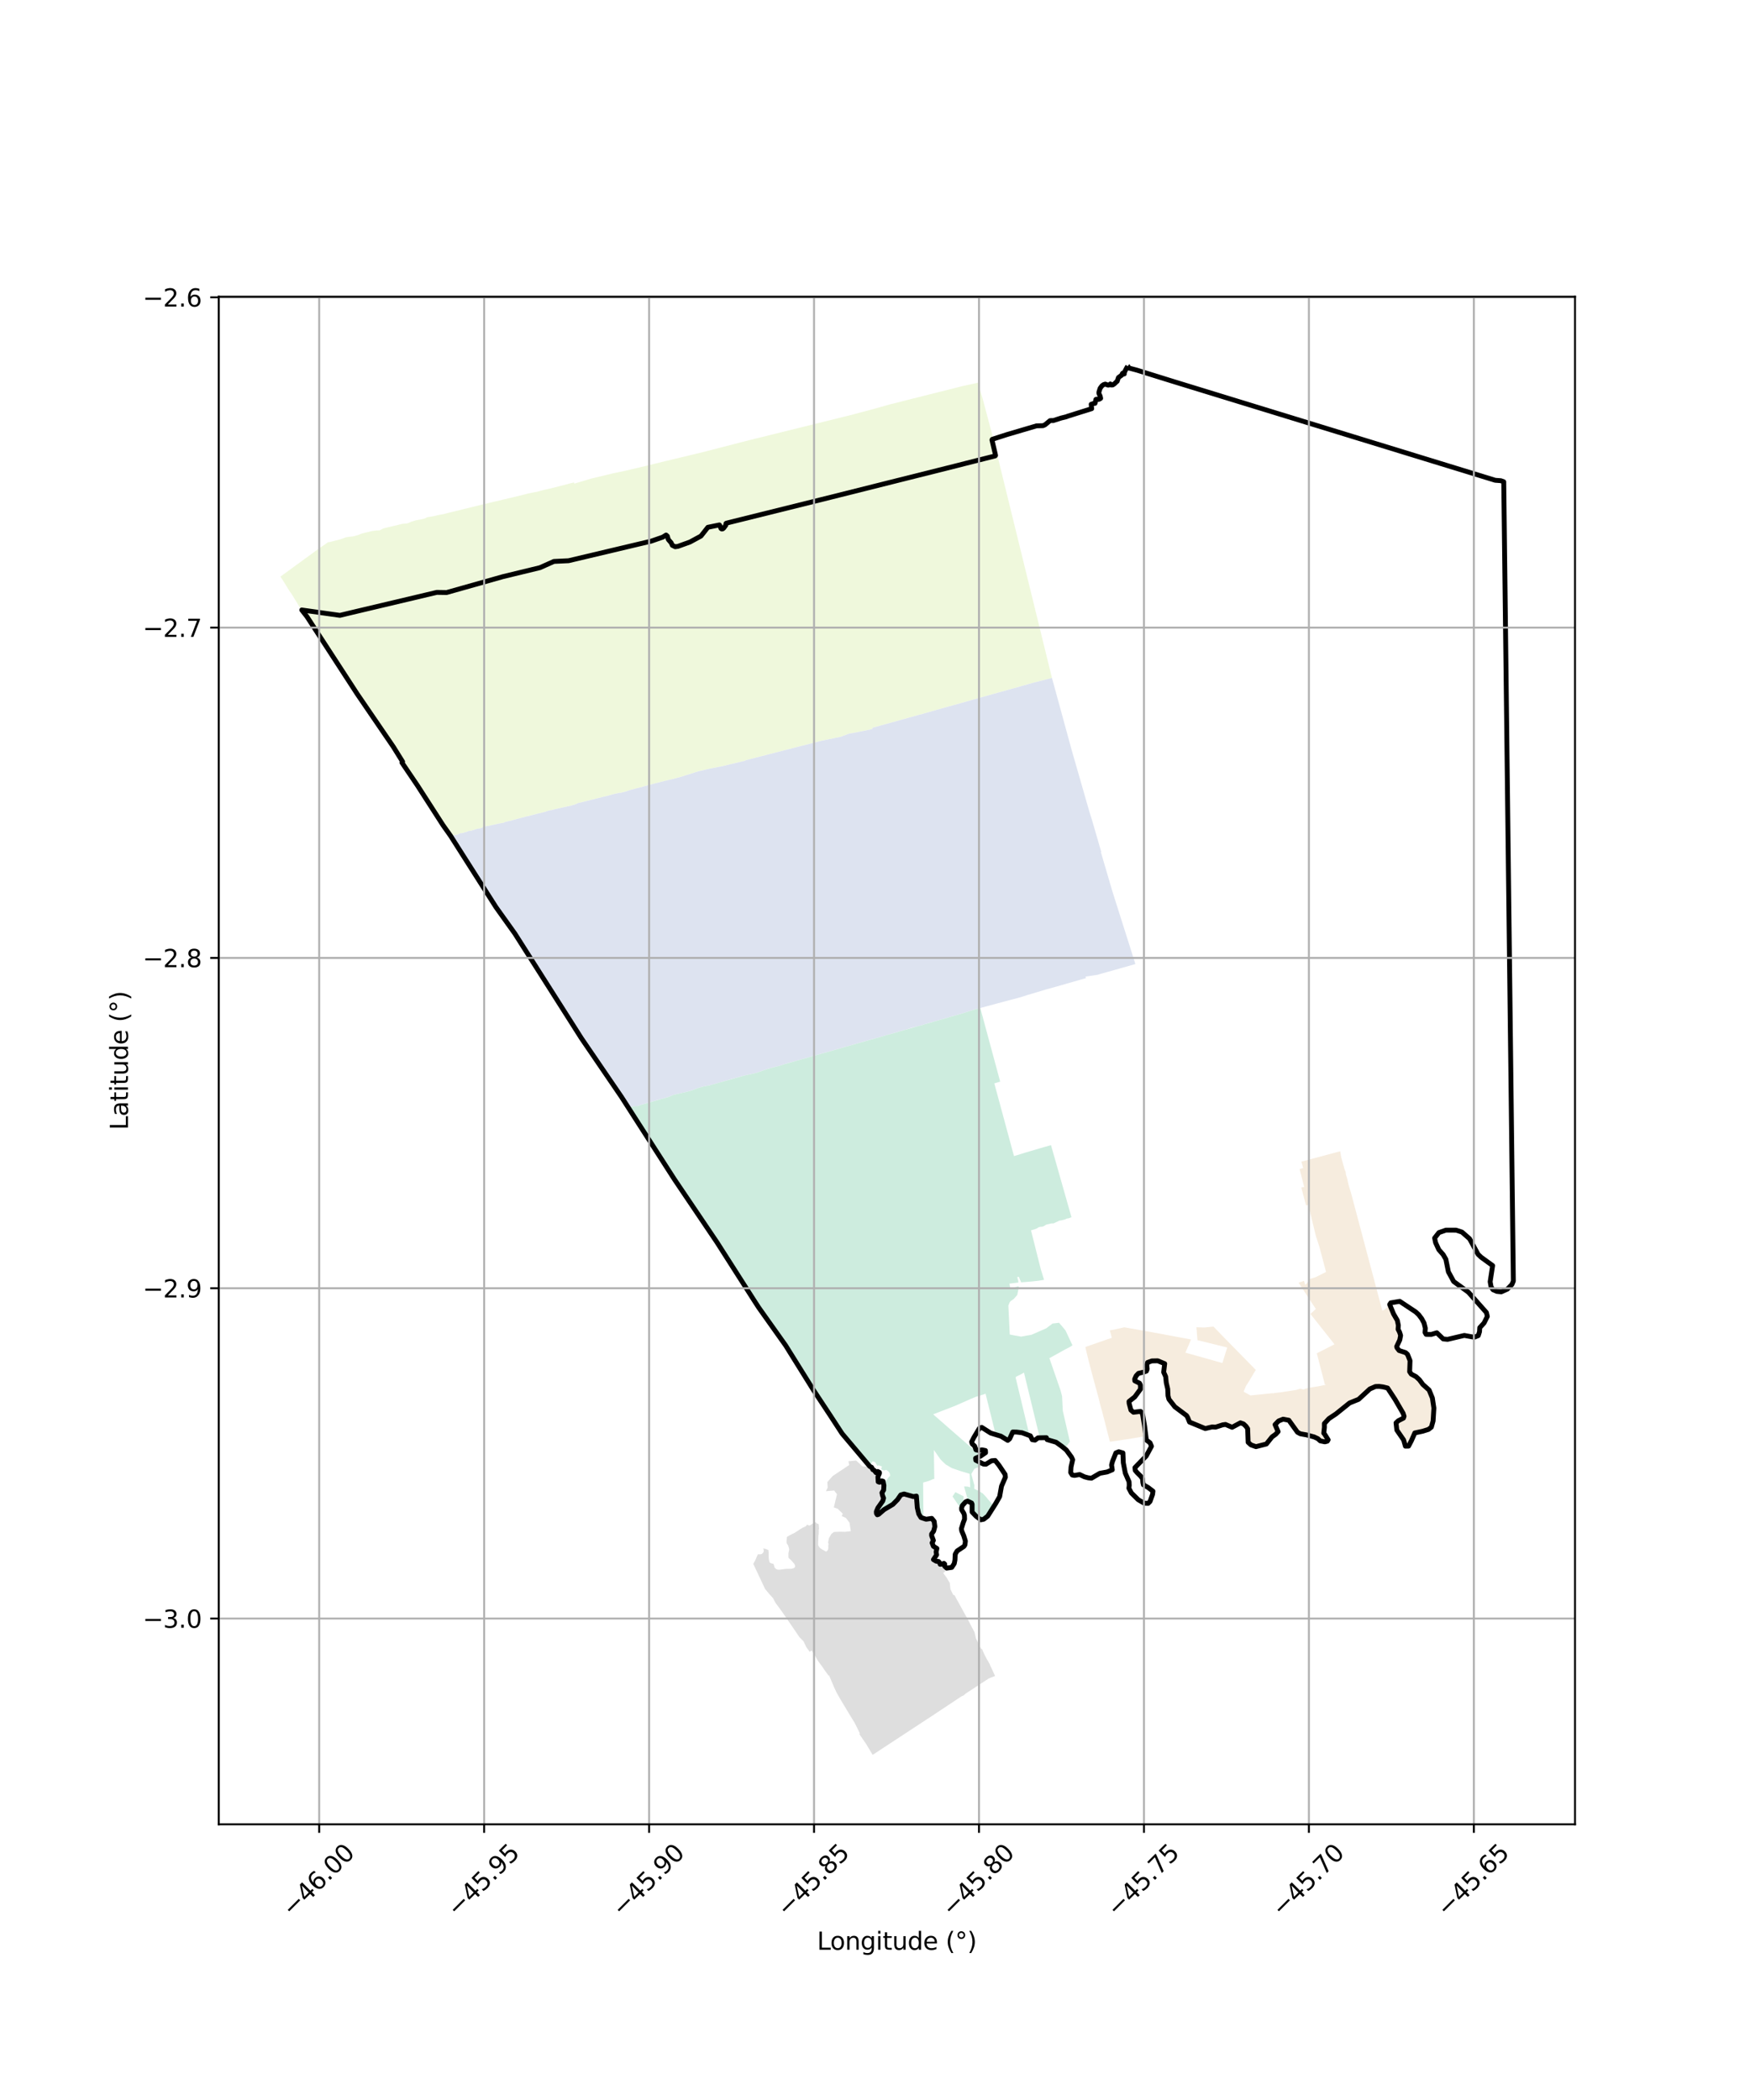 <?xml version="1.0" encoding="utf-8" standalone="no"?>
<!DOCTYPE svg PUBLIC "-//W3C//DTD SVG 1.1//EN"
  "http://www.w3.org/Graphics/SVG/1.1/DTD/svg11.dtd">
<svg xmlns:xlink="http://www.w3.org/1999/xlink" width="720pt" height="864pt" viewBox="0 0 720 864" xmlns="http://www.w3.org/2000/svg" version="1.1">
 <defs>
  <style type="text/css">*{stroke-linejoin: round; stroke-linecap: butt}</style>
 </defs>
 <g id="figure_1">
  <g id="patch_1">
   <path d="M 0 864 
L 720 864 
L 720 0 
L 0 0 
z
" style="fill: #ffffff"/>
  </g>
  <g id="axes_1">
   <g id="patch_2">
    <path d="M 90 750.571 
L 648 750.571 
L 648 122.069 
L 90 122.069 
z
" style="fill: #ffffff"/>
   </g>
   <g id="PatchCollection_1">
    <path d="M 196.257 341 
L 194.425 341.562 
L 193.95 341.748 
L 192.767 341.899 
L 191.944 342.242 
L 190.02 342.771 
L 189.451 342.771 
L 188.236 343.36 
L 186.354 343.705 
L 186.354 343.705 
L 186.354 343.705 
L 185.386 343.883 
L 182.257 339.472 
L 171.739 323.136 
L 165.375 313.747 
L 165.665 313.391 
L 161.861 307.283 
L 146.957 285.478 
L 144.212 281.258 
L 141.55 277.165 
L 138.106 271.82 
L 129.487 258.685 
L 129.421 258.578 
L 126.305 253.701 
L 124.163 250.959 
L 123.225 249.758 
L 122.127 247.851 
L 121.241 246.481 
L 120.616 245.403 
L 119.95 244.34 
L 119.209 243.335 
L 118.289 241.866 
L 117.413 240.431 
L 116.555 239.026 
L 115.364 237.247 
L 132.074 225.057 
L 133.287 224.27 
L 135.133 222.95 
L 135.156 223.135 
L 139.711 221.982 
L 140.589 221.73 
L 140.817 221.629 
L 141.516 221.374 
L 142.323 221.054 
L 142.43 221.038 
L 143.395 220.888 
L 143.643 220.851 
L 145.102 220.724 
L 145.329 220.654 
L 147.187 220.18 
L 148.341 219.706 
L 149.012 219.475 
L 150.163 219.185 
L 150.92 219.005 
L 151.67 218.84 
L 152.826 218.543 
L 153.454 218.424 
L 154.529 218.284 
L 156.239 218.196 
L 157.623 217.435 
L 159.189 217.04 
L 161.278 216.554 
L 161.278 216.554 
L 161.278 216.554 
L 163.089 216.131 
L 165.433 215.537 
L 165.719 215.513 
L 165.719 215.513 
L 165.719 215.513 
L 167.456 215.366 
L 168.127 215.146 
L 169.193 214.645 
L 171.076 214.08 
L 172.97 213.742 
L 173.482 213.646 
L 174.828 213.3 
L 175.773 212.801 
L 176.675 212.663 
L 178.65 212.311 
L 180.455 211.878 
L 182.463 211.526 
L 184.205 211.067 
L 190.018 209.654 
L 191.888 209.194 
L 193.756 208.73 
L 195.664 208.261 
L 195.664 208.261 
L 195.664 208.261 
L 197.546 207.797 
L 198.913 207.488 
L 200.33 207.125 
L 203.169 206.452 
L 205.83 205.842 
L 207.612 205.404 
L 209.392 204.99 
L 211.173 204.557 
L 213.443 204.012 
L 215.238 203.573 
L 216.255 203.321 
L 217.027 203.105 
L 218.95 202.701 
L 220.924 202.342 
L 222.769 201.821 
L 224.657 201.371 
L 226.536 200.952 
L 228.059 200.575 
L 230.294 200.004 
L 232.071 199.543 
L 234.238 198.964 
L 236.179 198.478 
L 236.292 198.981 
L 242.293 197.187 
L 243.782 196.761 
L 245.629 196.335 
L 249.443 195.418 
L 251.378 194.944 
L 253.281 194.515 
L 255.202 194.118 
L 257.12 193.717 
L 259.564 193.152 
L 259.727 193.115 
L 259.742 193.111 
L 259.742 193.111 
L 261.233 192.76 
L 272.469 190.043 
L 273.867 189.688 
L 276.229 189.132 
L 289.088 186.041 
L 308.024 181.156 
L 318.127 178.666 
L 350.436 170.661 
L 360.312 168.027 
L 364.051 166.966 
L 365.93 166.425 
L 369.542 165.537 
L 371.447 165.032 
L 373.381 164.546 
L 375.341 164.051 
L 377.272 163.572 
L 382.368 162.278 
L 387.189 161.076 
L 390.495 160.243 
L 394.251 159.296 
L 396.155 158.813 
L 402.382 157.46 
L 404.645 165.33 
L 408.678 180.558 
L 432.805 278.916 
L 432.651 278.955 
L 432.648 278.956 
L 432.624 278.962 
L 432.429 279.013 
L 427.907 280.17 
L 427.826 280.191 
L 426.427 280.549 
L 424.957 280.925 
L 424.957 280.925 
L 424.957 280.925 
L 423.278 281.396 
L 420.914 282.06 
L 418.41 282.79 
L 416.062 283.425 
L 413.574 284.121 
L 411.362 284.744 
L 409 285.407 
L 406.657 286.068 
L 404.328 286.721 
L 403.039 287.072 
L 401.962 287.377 
L 399.586 288.048 
L 397.288 288.699 
L 394.959 289.362 
L 392.56 290.03 
L 390.092 290.718 
L 389.267 290.939 
L 387.844 291.345 
L 387.374 291.475 
L 385.511 291.989 
L 385.511 291.989 
L 385.511 291.989 
L 383.447 292.561 
L 380.317 293.484 
L 380.317 293.484 
L 379.457 293.737 
L 377.936 294.122 
L 377.573 294.226 
L 375.658 294.765 
L 373.723 295.305 
L 373.723 295.305 
L 373.723 295.305 
L 372.839 295.552 
L 371.89 295.817 
L 371.89 295.817 
L 371.89 295.817 
L 369.908 296.373 
L 368.004 296.904 
L 366.189 297.404 
L 364.486 297.869 
L 362.456 298.434 
L 362.021 298.566 
L 360.758 298.92 
L 360.653 298.941 
L 359.494 299.273 
L 358.821 299.46 
L 358.934 299.927 
L 357.011 300.335 
L 356.904 300.362 
L 355.096 300.728 
L 354.515 300.852 
L 353.174 301.116 
L 352.07 301.344 
L 349.802 301.74 
L 349.237 301.864 
L 347.497 302.512 
L 347.44 302.528 
L 345.636 303.191 
L 343.751 303.567 
L 339.847 304.366 
L 338.353 304.686 
L 337.828 304.795 
L 336.092 305.253 
L 335.478 305.403 
L 333.516 305.904 
L 329.803 306.849 
L 327.834 307.353 
L 327.834 307.353 
L 327.834 307.353 
L 325.96 307.834 
L 324.049 308.32 
L 320.362 309.275 
L 318.502 309.751 
L 316.591 310.239 
L 315.417 310.549 
L 313.108 311.146 
L 312.722 311.239 
L 310.839 311.723 
L 309.031 312.193 
L 307.114 312.701 
L 306.578 312.847 
L 306.581 312.965 
L 305.223 313.29 
L 303.347 313.728 
L 301.385 314.194 
L 299.441 314.673 
L 297.505 315.146 
L 295.581 315.524 
L 293.667 315.909 
L 291.645 316.302 
L 287.414 317.3 
L 285.551 317.89 
L 283.674 318.476 
L 281.834 319.053 
L 280.188 319.577 
L 278.309 320.092 
L 276.398 320.584 
L 274.495 321.041 
L 272.597 321.508 
L 270.725 321.974 
L 268.833 322.448 
L 266.93 322.967 
L 265.072 323.469 
L 262.957 324.06 
L 261.451 324.408 
L 261.045 324.553 
L 260.191 324.768 
L 259.336 324.983 
L 259.226 325.016 
L 257.514 325.631 
L 257.001 325.75 
L 255.422 326.158 
L 254.746 326.179 
L 253.535 326.471 
L 252.728 326.616 
L 251.536 326.95 
L 250.48 327.248 
L 249.651 327.478 
L 248.291 327.778 
L 247.767 327.917 
L 246.066 328.352 
L 245.428 328.511 
L 243.873 328.904 
L 241.686 329.446 
L 239.509 330.003 
L 237.824 330.38 
L 237.335 330.639 
L 236.505 330.978 
L 235.208 331.353 
L 234.912 331.461 
L 232.509 331.965 
L 232.274 332.013 
L 230.351 332.456 
L 228.433 332.881 
L 227.878 333.033 
L 226.533 333.369 
L 225.668 333.488 
L 224.633 333.863 
L 223.408 334.225 
L 220.914 334.806 
L 218.992 335.306 
L 217.099 335.797 
L 216.67 335.881 
L 214.776 336.376 
L 214.49 336.459 
L 212.882 336.886 
L 212.243 337.044 
L 211.005 337.386 
L 209.972 337.684 
L 209.097 337.849 
L 207.625 338.218 
L 207.25 338.499 
L 205.494 338.773 
L 205.256 338.826 
L 205.256 338.826 
L 205.256 338.826 
L 203.229 339.273 
L 203.229 339.273 
L 202.91 339.343 
L 201.703 339.61 
L 201.703 339.61 
L 201.703 339.61 
L 200.843 339.799 
L 200.103 339.893 
L 198.909 340.048 
L 198.141 340.666 
L 196.257 341 
" clip-path="url(#pa33a381b83)" style="fill: #e6f5c9; fill-opacity: 0.65"/>
    <path d="M 348.178 430.583 
L 346.369 431.098 
L 346.092 431.178 
L 343.976 431.788 
L 339.277 433.122 
L 336.974 433.768 
L 334.58 434.447 
L 333.809 434.666 
L 332.268 435.106 
L 329.898 435.774 
L 327.546 436.44 
L 327.346 436.495 
L 325.158 437.103 
L 325.114 437.09 
L 325.114 437.091 
L 325.12 437.113 
L 322.88 437.76 
L 322.849 437.769 
L 322.835 437.773 
L 322.816 437.778 
L 320.493 438.548 
L 319.784 438.716 
L 318.195 439.092 
L 318.127 439.106 
L 318.077 439.116 
L 315.856 439.755 
L 315.698 439.802 
L 315.192 439.981 
L 313.577 440.555 
L 313.458 440.59 
L 312.087 441.064 
L 311.271 441.347 
L 311.151 441.387 
L 311.015 441.423 
L 310.827 441.474 
L 309.726 441.712 
L 308.687 441.937 
L 308.356 442.014 
L 305.889 442.567 
L 303.554 443.222 
L 301.18 443.87 
L 298.861 444.551 
L 298.269 444.721 
L 296.531 445.219 
L 296.471 445.234 
L 294.159 445.882 
L 293.046 446.194 
L 291.839 446.531 
L 289.45 446.971 
L 287.937 447.406 
L 287.157 447.63 
L 286.8 447.765 
L 284.691 448.56 
L 284.392 448.646 
L 282.525 449.185 
L 279.97 449.775 
L 279.97 449.775 
L 277.754 450.287 
L 277.754 450.287 
L 277.754 450.287 
L 276.95 450.472 
L 275.267 451.217 
L 272.951 451.91 
L 271.527 452.292 
L 270.59 452.543 
L 268.215 453.237 
L 267.114 453.567 
L 266.346 453.797 
L 266.133 453.849 
L 265.936 453.897 
L 263.66 454.546 
L 263.643 454.553 
L 262.464 455.048 
L 261.296 455.055 
L 261.109 455.056 
L 258.519 455.652 
L 255.72 451.339 
L 239.278 427.251 
L 239.192 427.13 
L 221.999 399.981 
L 211.828 384.084 
L 204.157 373.401 
L 204.07 373.231 
L 185.401 343.906 
L 186.359 343.729 
L 188.243 343.383 
L 189.457 342.796 
L 190.024 342.795 
L 191.952 342.266 
L 192.774 341.923 
L 193.956 341.772 
L 194.433 341.585 
L 196.263 341.024 
L 198.152 340.69 
L 198.919 340.071 
L 200.106 339.917 
L 200.847 339.824 
L 201.708 339.634 
L 203.234 339.297 
L 203.234 339.297 
L 205.261 338.85 
L 205.498 338.797 
L 207.26 338.523 
L 207.636 338.241 
L 209.102 337.873 
L 209.977 337.708 
L 211.012 337.41 
L 212.25 337.068 
L 212.888 336.91 
L 214.497 336.483 
L 214.783 336.4 
L 216.675 335.905 
L 217.104 335.821 
L 218.998 335.33 
L 218.998 335.33 
L 218.998 335.33 
L 220.919 334.83 
L 223.414 334.249 
L 224.641 333.886 
L 225.674 333.512 
L 226.538 333.393 
L 227.884 333.057 
L 228.439 332.905 
L 230.356 332.48 
L 232.279 332.037 
L 232.514 331.989 
L 234.918 331.484 
L 235.215 331.376 
L 236.513 331.001 
L 237.345 330.661 
L 237.833 330.403 
L 239.514 330.027 
L 241.692 329.47 
L 243.879 328.928 
L 245.434 328.535 
L 246.072 328.376 
L 247.773 327.941 
L 248.296 327.802 
L 249.657 327.502 
L 250.486 327.272 
L 251.543 326.974 
L 252.734 326.64 
L 253.54 326.495 
L 254.749 326.203 
L 255.425 326.182 
L 257.007 325.774 
L 257.521 325.654 
L 259.233 325.04 
L 259.343 325.007 
L 260.197 324.792 
L 261.052 324.576 
L 261.458 324.431 
L 262.963 324.084 
L 265.078 323.493 
L 266.936 322.99 
L 268.839 322.472 
L 270.731 321.998 
L 272.603 321.532 
L 274.501 321.065 
L 276.404 320.608 
L 278.315 320.116 
L 280.195 319.601 
L 281.841 319.077 
L 283.681 318.5 
L 285.558 317.914 
L 287.421 317.324 
L 291.65 316.326 
L 293.672 315.933 
L 295.586 315.548 
L 297.511 315.17 
L 299.447 314.697 
L 301.391 314.218 
L 303.352 313.752 
L 305.228 313.314 
L 306.606 312.985 
L 306.603 312.865 
L 307.12 312.725 
L 309.037 312.217 
L 310.845 311.747 
L 312.728 311.263 
L 313.114 311.17 
L 315.423 310.573 
L 316.597 310.263 
L 318.508 309.775 
L 318.508 309.775 
L 320.368 309.299 
L 324.055 308.344 
L 325.966 307.858 
L 327.84 307.377 
L 329.809 306.873 
L 333.522 305.928 
L 333.522 305.928 
L 333.522 305.928 
L 335.484 305.427 
L 336.098 305.277 
L 337.833 304.819 
L 338.358 304.71 
L 339.852 304.39 
L 343.756 303.591 
L 345.643 303.215 
L 347.448 302.551 
L 347.504 302.535 
L 349.244 301.888 
L 349.806 301.764 
L 352.074 301.369 
L 353.179 301.14 
L 354.52 300.876 
L 355.101 300.752 
L 356.909 300.386 
L 357.017 300.359 
L 358.963 299.946 
L 358.85 299.477 
L 359.501 299.297 
L 360.658 298.965 
L 360.764 298.944 
L 362.028 298.59 
L 362.463 298.457 
L 364.492 297.893 
L 366.195 297.428 
L 368.01 296.927 
L 369.914 296.397 
L 371.897 295.841 
L 373.729 295.329 
L 375.665 294.789 
L 377.579 294.249 
L 377.942 294.146 
L 379.463 293.761 
L 380.324 293.507 
L 385.518 292.012 
L 387.38 291.499 
L 387.851 291.369 
L 389.273 290.962 
L 390.098 290.741 
L 392.567 290.054 
L 392.567 290.054 
L 392.567 290.054 
L 394.965 289.386 
L 397.295 288.723 
L 399.592 288.071 
L 401.969 287.4 
L 401.969 287.4 
L 401.969 287.4 
L 403.046 287.096 
L 404.335 286.745 
L 406.664 286.091 
L 409.007 285.431 
L 411.368 284.768 
L 413.581 284.145 
L 416.068 283.449 
L 418.417 282.814 
L 420.92 282.084 
L 423.285 281.42 
L 424.963 280.949 
L 424.963 280.949 
L 425.434 280.828 
L 426.433 280.572 
L 426.433 280.572 
L 427.832 280.214 
L 427.913 280.194 
L 430.268 279.594 
L 432.435 279.036 
L 432.63 278.986 
L 432.651 278.981 
L 432.657 278.979 
L 432.811 278.94 
L 440.899 308.52 
L 448.229 334.044 
L 449.286 337.395 
L 453.087 350.515 
L 452.936 350.606 
L 455.773 360.266 
L 457.653 366.684 
L 467.137 396.631 
L 463.415 397.707 
L 461.048 398.359 
L 460.086 398.649 
L 458.676 399.039 
L 457.747 399.31 
L 455.388 399.957 
L 453.93 400.369 
L 452.963 400.642 
L 451.543 401.07 
L 446.633 401.792 
L 446.807 402.42 
L 445.893 402.697 
L 444.425 403.096 
L 443.499 403.375 
L 442.049 403.788 
L 439.7 404.454 
L 438.84 404.716 
L 436.438 405.398 
L 432.589 406.486 
L 430.206 407.14 
L 427.786 407.874 
L 422.427 409.466 
L 420.73 410.025 
L 418.34 410.713 
L 415.747 411.382 
L 410.585 412.764 
L 403.334 414.724 
L 401.574 415.145 
L 401.213 415.232 
L 396.218 416.824 
L 393.978 417.508 
L 393.909 417.524 
L 393.886 417.53 
L 391.592 418.142 
L 391.492 418.168 
L 391.36 418.209 
L 389.245 418.871 
L 386.93 419.521 
L 386.896 419.531 
L 386.859 419.538 
L 384.553 420.197 
L 384.518 420.217 
L 384.517 420.218 
L 384.496 420.223 
L 382.176 420.868 
L 381.259 421.147 
L 379.825 421.583 
L 377.467 422.231 
L 377.361 422.258 
L 375.015 422.862 
L 374.992 422.872 
L 372.779 423.562 
L 371.831 423.836 
L 370.45 424.233 
L 370.399 424.244 
L 370.339 424.257 
L 370.026 424.35 
L 368.141 424.914 
L 365.73 425.576 
L 365.57 425.62 
L 365.288 425.702 
L 363.289 426.284 
L 359.708 427.305 
L 359.652 427.321 
L 358.619 427.615 
L 358.086 427.767 
L 357.098 428.039 
L 355.82 428.389 
L 351.617 429.602 
L 351.033 429.771 
L 348.178 430.583 
" clip-path="url(#pa33a381b83)" style="fill: #cbd5e8; fill-opacity: 0.65"/>
    <path d="M 312.095 441.088 
L 313.465 440.613 
L 313.584 440.578 
L 315.2 440.005 
L 315.703 439.829 
L 318.082 439.142 
L 318.132 439.13 
L 318.2 439.116 
L 319.79 438.74 
L 320.498 438.573 
L 322.843 437.796 
L 322.874 437.787 
L 322.887 437.783 
L 327.353 436.519 
L 327.552 436.464 
L 329.904 435.797 
L 332.274 435.13 
L 333.816 434.69 
L 334.586 434.47 
L 336.981 433.792 
L 339.283 433.146 
L 343.983 431.811 
L 346.099 431.202 
L 346.381 431.121 
L 348.185 430.607 
L 351.04 429.794 
L 351.623 429.626 
L 357.104 428.062 
L 358.069 427.797 
L 358.069 427.798 
L 358.093 427.791 
L 359.715 427.329 
L 359.738 427.322 
L 363.296 426.308 
L 365.295 425.725 
L 365.737 425.599 
L 368.147 424.938 
L 370.033 424.374 
L 370.405 424.268 
L 370.456 424.257 
L 371.837 423.859 
L 377.367 422.282 
L 377.473 422.255 
L 379.831 421.607 
L 381.266 421.17 
L 384.503 420.247 
L 384.527 420.24 
L 384.527 420.24 
L 384.527 420.24 
L 384.563 420.22 
L 386.902 419.555 
L 386.937 419.544 
L 389.252 418.895 
L 391.367 418.233 
L 391.5 418.194 
L 393.915 417.548 
L 393.984 417.532 
L 396.225 416.848 
L 401.219 415.255 
L 401.579 415.169 
L 403.329 414.751 
L 404.061 417.456 
L 411.502 445.016 
L 409.084 445.735 
L 409.174 446.055 
L 411.131 453.25 
L 417.166 475.589 
L 417.204 475.578 
L 417.222 475.644 
L 422.138 474.138 
L 423.074 473.864 
L 424.336 473.488 
L 425.572 473.124 
L 426.653 472.801 
L 427.771 472.471 
L 427.948 472.419 
L 429.998 471.825 
L 432.034 471.256 
L 432.411 471.149 
L 433.432 474.741 
L 440.833 500.801 
L 439.641 501.245 
L 438.943 501.349 
L 438.076 501.744 
L 436.549 502.128 
L 436.159 502.134 
L 435.727 502.257 
L 433.48 503.336 
L 432.666 503.338 
L 431.103 503.698 
L 430.433 503.863 
L 429.422 504.494 
L 428.792 504.7 
L 428.066 504.744 
L 427.427 504.89 
L 426.513 505.438 
L 425.697 505.766 
L 424.185 506.199 
L 424.239 506.416 
L 428.215 522.217 
L 429.553 526.545 
L 427.394 526.921 
L 424.64 527.222 
L 420.123 527.591 
L 419.168 525.301 
L 418.69 525.398 
L 418.525 525.453 
L 418.917 526.907 
L 418.988 527.664 
L 417.772 527.824 
L 415.294 528.126 
L 415.523 529.23 
L 415.696 530.104 
L 415.704 530.102 
L 415.705 530.106 
L 419.037 529.191 
L 419.206 529.554 
L 418.529 532.78 
L 417.089 534.439 
L 415.865 535.27 
L 415.382 535.828 
L 414.872 537.152 
L 415.444 549.057 
L 417.733 549.502 
L 420.148 549.926 
L 422.444 549.494 
L 424.293 549.192 
L 430.442 546.514 
L 433.036 544.55 
L 435.726 544.232 
L 437.115 545.853 
L 438.404 547.427 
L 441.228 553.488 
L 440.22 554.175 
L 438.185 555.226 
L 431.75 558.796 
L 436.325 572.018 
L 436.959 574.426 
L 437.271 580.485 
L 440.178 593.134 
L 438.269 595.73 
L 437.111 595.154 
L 436.178 594.335 
L 434.907 593.501 
L 433.965 592.945 
L 433.056 592.6 
L 431.339 591.97 
L 430.734 591.641 
L 430.242 590.842 
L 428.613 591.012 
L 428.036 591.196 
L 427.702 591.193 
L 421.308 564.797 
L 421.269 564.817 
L 421.253 564.753 
L 420.251 565.321 
L 418.035 566.418 
L 418.067 566.559 
L 417.841 566.687 
L 423.41 589.948 
L 423.383 590.096 
L 421.853 589.609 
L 418.828 588.949 
L 417.172 588.801 
L 416.026 589.266 
L 415.088 590.766 
L 414.578 592.178 
L 412.074 590.754 
L 411.269 590.379 
L 409.595 590.001 
L 405.485 573.409 
L 403.317 574.154 
L 401.558 574.665 
L 399.425 575.545 
L 392.969 578.394 
L 383.927 581.896 
L 403.602 599.086 
L 402.732 599.622 
L 402.315 599.93 
L 401.55 600.392 
L 401.55 600.393 
L 402.313 600.788 
L 403.202 601.311 
L 404.43 601.969 
L 404.823 602.685 
L 401.071 604.239 
L 400.903 604.308 
L 400.696 604.668 
L 399.616 606.451 
L 400.875 611.055 
L 400.837 612.349 
L 400.839 612.35 
L 400.78 612.499 
L 402.084 613.131 
L 403.248 613.752 
L 404.386 614.475 
L 405.646 615.813 
L 406.671 617.07 
L 408.249 618.837 
L 408.271 618.925 
L 408.342 619.098 
L 408.531 619.303 
L 408.457 619.441 
L 408.462 619.86 
L 407.872 620.812 
L 407.638 621.121 
L 406.794 622.4 
L 406.152 623.303 
L 405.512 623.923 
L 405.282 624.12 
L 404.775 624.47 
L 404.408 624.692 
L 404.051 624.812 
L 404.018 624.824 
L 403.97 624.823 
L 403.527 624.583 
L 402.937 624.224 
L 402.35 623.813 
L 401.83 623.352 
L 400.98 622.604 
L 400.533 621.891 
L 400.478 621.688 
L 400.432 621.226 
L 400.298 620.634 
L 400.236 620.163 
L 400.319 619.212 
L 400.249 618.453 
L 400.162 618.258 
L 399.686 618.485 
L 399.685 618.468 
L 397.87 617.709 
L 397.387 618.077 
L 396.722 618.57 
L 395.704 620.745 
L 395.231 620.577 
L 391.895 615.694 
L 392.064 615.438 
L 393.087 613.898 
L 396.468 615.642 
L 396.489 615.653 
L 396.341 618.225 
L 396.348 618.228 
L 396.75 617.815 
L 397.154 617.549 
L 397.452 617.42 
L 398.17 617.141 
L 398.188 617.134 
L 398.188 617.134 
L 398.194 617.131 
L 397.85 615.915 
L 396.915 612.551 
L 396.708 611.783 
L 396.653 611.607 
L 396.878 611.565 
L 397.638 611.571 
L 398.108 611.625 
L 398.486 611.716 
L 398.625 611.758 
L 398.809 611.81 
L 399.185 611.931 
L 398.958 606.376 
L 395.376 605.3 
L 391.567 603.988 
L 389.132 602.548 
L 387.631 601.128 
L 387.057 600.55 
L 386.78 600.199 
L 384.234 596.574 
L 384.224 596.577 
L 384.23 596.975 
L 384.228 596.973 
L 384.22 596.976 
L 384.304 602.307 
L 384.39 608.469 
L 383.835 608.562 
L 382.734 609.067 
L 381.715 609.417 
L 379.825 609.96 
L 379.806 610.148 
L 379.803 610.149 
L 379.804 610.169 
L 379.803 610.172 
L 379.889 620.026 
L 379.915 621.881 
L 379.94 624.023 
L 379.14 622.877 
L 378.422 620.886 
L 378.132 619.656 
L 377.734 616.088 
L 376.942 615.551 
L 376.053 615.114 
L 375.543 615.145 
L 374.795 614.836 
L 374.159 614.678 
L 373.375 614.646 
L 373.081 614.488 
L 372.771 614.369 
L 372.332 614.257 
L 371.61 614.309 
L 371.057 614.444 
L 370.76 614.578 
L 370.479 614.772 
L 370.084 615.172 
L 369.635 615.925 
L 368.893 616.865 
L 368.146 617.602 
L 367.684 618.009 
L 366.711 618.841 
L 365.395 619.577 
L 364.946 619.764 
L 364.282 620.297 
L 363.516 620.8 
L 362.193 621.811 
L 361.775 622.285 
L 361.413 622.599 
L 361.217 622.659 
L 361.196 622.661 
L 361.134 622.612 
L 361.086 622.51 
L 361.053 622.106 
L 361.128 621.704 
L 361.253 621.454 
L 361.293 621.244 
L 361.507 620.798 
L 361.805 620.686 
L 361.766 620.363 
L 362.371 619.225 
L 362.833 618.52 
L 363.455 617.704 
L 363.745 617.174 
L 363.936 616.242 
L 363.908 615.83 
L 363.806 615.476 
L 363.511 614.707 
L 363.467 613.839 
L 363.677 613.593 
L 363.835 613.259 
L 363.949 612.92 
L 364.031 612.568 
L 364.048 612.188 
L 363.959 611.414 
L 363.974 610.565 
L 363.954 610.369 
L 363.926 610.242 
L 363.934 609.824 
L 364.929 608.779 
L 365.027 608.524 
L 365.635 607.774 
L 366.225 607.226 
L 366.116 606.237 
L 365.561 605.403 
L 364.578 604.729 
L 363.9 604.992 
L 363.218 604.842 
L 362.621 604.562 
L 362.634 603.902 
L 362.898 603.391 
L 361.571 602.871 
L 360.944 603.081 
L 360.179 601.749 
L 359.665 601.397 
L 358.911 601.266 
L 357.884 603.332 
L 357.577 602.956 
L 346.435 589.788 
L 345.252 587.92 
L 258.482 455.687 
L 261.12 455.086 
L 261.296 455.08 
L 262.469 455.073 
L 263.652 454.575 
L 263.667 454.57 
L 266.139 453.873 
L 266.352 453.821 
L 267.121 453.591 
L 271.534 452.315 
L 272.958 451.934 
L 275.276 451.24 
L 276.958 450.496 
L 277.76 450.31 
L 279.976 449.799 
L 279.976 449.799 
L 282.531 449.209 
L 284.398 448.67 
L 284.703 448.592 
L 286.809 447.788 
L 287.165 447.654 
L 287.944 447.429 
L 289.459 446.997 
L 291.844 446.558 
L 293.053 446.217 
L 294.166 445.906 
L 294.166 445.906 
L 294.166 445.906 
L 296.477 445.258 
L 296.537 445.243 
L 298.276 444.744 
L 305.912 442.591 
L 309.731 441.736 
L 310.832 441.497 
L 311.021 441.447 
L 311.141 441.42 
L 312.095 441.088 
" clip-path="url(#pa33a381b83)" style="fill: #b3e2cd; fill-opacity: 0.65"/>
    <path d="M 320.501 661.395 
L 319.023 659.404 
L 318.044 657.528 
L 316.403 655.707 
L 314.788 653.775 
L 313.67 651.396 
L 311.494 646.771 
L 309.92 643.424 
L 310.76 641.894 
L 311.457 640.245 
L 311.854 639.461 
L 311.911 639.443 
L 312.368 639.473 
L 312.933 639.468 
L 313.279 639.402 
L 313.58 639.21 
L 313.988 638.78 
L 314.159 638.476 
L 314.225 638.139 
L 314.204 637.828 
L 314.039 637.053 
L 315.137 637.318 
L 315.815 637.604 
L 316.006 637.625 
L 316.122 637.72 
L 316.139 638.059 
L 316.251 638.569 
L 316.257 639.804 
L 316.256 640.817 
L 316.383 641.896 
L 316.636 642.76 
L 316.902 643.036 
L 317.446 643.231 
L 318.099 643.376 
L 318.244 643.499 
L 318.394 643.836 
L 318.648 644.785 
L 319.006 645.307 
L 319.482 645.628 
L 320.05 645.815 
L 320.328 645.838 
L 320.835 645.822 
L 323.257 645.486 
L 325.614 645.434 
L 326.005 645.369 
L 326.794 645.068 
L 326.933 644.883 
L 327.024 644.762 
L 327.128 644.401 
L 327.108 644.231 
L 327.088 644.061 
L 326.857 643.479 
L 325.515 641.933 
L 324.489 641.004 
L 324.348 640.576 
L 324.397 640.166 
L 324.393 639.263 
L 324.499 638.389 
L 324.686 637.634 
L 324.665 637.295 
L 324.57 636.857 
L 324.253 635.807 
L 323.94 635.402 
L 323.74 635.059 
L 323.639 634.722 
L 323.6 633.893 
L 323.719 632.947 
L 323.741 632.552 
L 323.827 632.32 
L 324.059 632.156 
L 324.869 631.685 
L 325.842 631.163 
L 326.72 630.775 
L 327.878 630.061 
L 328.542 629.615 
L 329.206 629.17 
L 329.979 628.688 
L 331.462 627.983 
L 331.678 627.79 
L 332.101 627.236 
L 332.389 627.424 
L 332.651 627.554 
L 332.993 627.633 
L 333.316 627.546 
L 334.417 626.809 
L 335.642 626.155 
L 335.714 626.443 
L 335.933 626.76 
L 336.215 626.865 
L 336.426 626.931 
L 336.695 626.989 
L 336.824 627.275 
L 336.94 628.394 
L 336.938 629.053 
L 336.859 629.518 
L 336.864 629.874 
L 336.87 630.229 
L 336.845 630.677 
L 336.82 631.126 
L 336.782 631.543 
L 336.711 631.756 
L 336.688 632.746 
L 336.591 635.344 
L 336.608 635.621 
L 336.697 635.919 
L 336.819 636.131 
L 337.252 636.766 
L 337.868 637.253 
L 339.819 638.367 
L 340.339 638.046 
L 340.666 637.604 
L 340.799 636.962 
L 340.778 636.038 
L 340.873 635.246 
L 340.891 634.95 
L 340.653 634.84 
L 341.079 632.792 
L 342.016 631.156 
L 343.119 630.3 
L 345.612 630.198 
L 347.786 630.236 
L 350.044 629.952 
L 349.512 626.488 
L 348.042 624.528 
L 346.322 623.755 
L 346.721 622.763 
L 344.631 620.731 
L 343.055 620.189 
L 344.361 614.774 
L 343.179 613.233 
L 339.795 613.533 
L 340.533 612.048 
L 340.388 609.773 
L 342.598 607.272 
L 349.363 602.757 
L 349.108 601.194 
L 352.23 600.893 
L 354.864 603.338 
L 357.883 603.366 
L 361.526 605.59 
L 361.156 609.291 
L 363.399 609.652 
L 363.43 613.052 
L 363.288 615.661 
L 363.193 617.325 
L 360.741 621.054 
L 360.848 623.11 
L 363.412 621.551 
L 365.299 620.184 
L 367.933 618.578 
L 368.654 618.029 
L 369.35 617.481 
L 370.173 616.417 
L 370.741 615.592 
L 371.006 615.334 
L 371.811 615.149 
L 372.582 615.236 
L 373.521 615.518 
L 374.55 615.686 
L 375.837 615.93 
L 376.799 615.848 
L 376.824 615.854 
L 376.924 616.664 
L 376.99 617.698 
L 377.051 618.964 
L 377.094 619.514 
L 377.084 619.894 
L 377.311 620.518 
L 377.57 621.741 
L 377.63 622.079 
L 377.746 622.766 
L 377.934 623.338 
L 378.416 624.05 
L 378.685 624.251 
L 379.586 624.795 
L 380.372 625.125 
L 380.949 625.212 
L 381.05 625.271 
L 382.017 625.176 
L 382.77 625.089 
L 383.144 625.112 
L 383.416 625.279 
L 383.704 625.598 
L 383.917 625.928 
L 384.12 626.699 
L 384.235 627.547 
L 384.267 628.03 
L 384.214 628.49 
L 383.955 629.437 
L 383.773 629.808 
L 383.493 630.225 
L 383.21 630.644 
L 383.118 630.92 
L 383.051 631.687 
L 383.151 632.429 
L 383.348 633.007 
L 383.529 633.461 
L 383.558 633.731 
L 383.438 634.041 
L 383.321 634.567 
L 383.367 635.107 
L 383.405 635.274 
L 383.477 635.578 
L 383.702 636.115 
L 384.064 636.542 
L 384.65 637.071 
L 385.021 637.336 
L 385.162 637.563 
L 385.189 637.651 
L 384.996 638.112 
L 384.935 638.459 
L 384.996 639.104 
L 384.973 639.493 
L 384.711 640.014 
L 384.137 640.83 
L 383.992 641.138 
L 383.98 641.255 
L 383.955 641.505 
L 384.047 641.803 
L 384.192 642.084 
L 384.41 642.236 
L 384.834 642.424 
L 385.296 642.522 
L 385.653 642.627 
L 385.896 642.81 
L 386.072 642.962 
L 386.569 643.472 
L 386.8 643.647 
L 387.232 643.837 
L 387.516 643.881 
L 387.985 643.745 
L 388.195 643.67 
L 388.213 643.867 
L 388.216 643.926 
L 388.321 644.321 
L 388.443 644.557 
L 388.329 645.223 
L 388.437 645.386 
L 388.477 645.801 
L 389.036 646.488 
L 388.046 647.137 
L 389.485 649.135 
L 390.761 651.248 
L 391.035 653.857 
L 392.143 656.116 
L 392.785 656.401 
L 393.658 658.092 
L 393.963 658.623 
L 394.851 660.233 
L 394.851 660.233 
L 394.851 660.233 
L 395.831 662.011 
L 396.02 662.353 
L 396.02 662.353 
L 397.183 664.462 
L 397.183 664.462 
L 398.405 666.679 
L 398.621 667.074 
L 399.54 668.878 
L 399.726 669.234 
L 400.68 671.042 
L 400.937 671.52 
L 401.41 673.555 
L 401.558 674.138 
L 402.415 675.896 
L 402.645 676.334 
L 403.407 677.878 
L 403.721 678.492 
L 403.989 678.337 
L 404.728 680.104 
L 404.988 680.626 
L 405.84 682.314 
L 407.324 684.873 
L 407.259 684.913 
L 409.304 689.308 
L 409.396 689.541 
L 406.814 690.569 
L 397.274 696.804 
L 396.518 697.515 
L 395.482 697.993 
L 384.597 705.216 
L 384.459 705.318 
L 359.027 722.003 
L 358.926 721.82 
L 356.313 717.462 
L 354.91 715.432 
L 353.536 713.421 
L 353.762 713.178 
L 352.716 710.981 
L 351.61 708.803 
L 350.243 706.57 
L 348.991 704.511 
L 347.843 702.602 
L 346.595 700.53 
L 345.34 698.418 
L 344.136 696.26 
L 343.112 694.057 
L 342.055 691.541 
L 341.099 689.322 
L 340.927 689.425 
L 339.529 687.537 
L 338.108 685.441 
L 336.586 683.42 
L 335.421 681.406 
L 334.111 679.324 
L 333.952 679.067 
L 333.1 679.591 
L 331.703 677.612 
L 330.654 675.383 
L 328.861 673.508 
L 327.509 671.509 
L 326.103 669.447 
L 324.743 667.447 
L 323.386 665.457 
L 321.961 663.416 
L 320.501 661.395 
" clip-path="url(#pa33a381b83)" style="fill: #cccccc; fill-opacity: 0.65"/>
    <path d="M 446.977 556.138 
L 446.563 554.184 
L 457.433 550.407 
L 456.609 547.366 
L 459.591 546.771 
L 460.611 546.536 
L 462.553 546.09 
L 466.628 546.801 
L 474.751 548.254 
L 490.025 551.104 
L 489.073 553.35 
L 487.713 556.512 
L 487.731 556.517 
L 487.73 556.519 
L 490.099 557.182 
L 502.871 560.768 
L 502.874 560.759 
L 502.932 560.775 
L 504.893 554.465 
L 504.835 554.451 
L 504.853 554.39 
L 496.265 552.256 
L 493.088 551.504 
L 492.655 551.396 
L 492.248 546.07 
L 495.55 546.174 
L 499.253 545.793 
L 503.81 550.502 
L 516.678 563.633 
L 515.574 565.404 
L 515.513 565.513 
L 515.404 565.706 
L 515.404 565.706 
L 514.009 568.085 
L 512.636 570.199 
L 511.667 572.586 
L 512.203 572.871 
L 514.507 574.134 
L 514.938 574.079 
L 523.455 573.203 
L 523.489 573.218 
L 523.764 573.267 
L 524.082 573.222 
L 524.326 573.114 
L 526.902 572.849 
L 533.194 571.883 
L 534.882 571.382 
L 535.271 571.441 
L 535.878 571.596 
L 536.133 571.675 
L 536.437 571.658 
L 537.013 571.421 
L 537.8 571.143 
L 538.136 571.12 
L 538.52 570.999 
L 539.156 570.88 
L 542.455 570.359 
L 545.633 569.713 
L 545.632 569.696 
L 545.088 569.631 
L 541.775 556.795 
L 549.045 553.085 
L 539.139 540.582 
L 541.373 538.557 
L 534.276 527.728 
L 536.503 526.978 
L 537.033 528.696 
L 537.034 528.697 
L 538.912 526.529 
L 538.779 526.236 
L 541.208 525.495 
L 545.19 523.51 
L 545.549 523.341 
L 545.547 523.331 
L 545.573 523.318 
L 542.817 512.896 
L 541.419 508.651 
L 538.259 495.716 
L 537.374 496 
L 535.389 488.585 
L 536.571 488.353 
L 534.696 480.972 
L 536.141 480.582 
L 536.146 480.473 
L 535.406 477.938 
L 551.391 473.668 
L 551.777 475.972 
L 553.162 481.008 
L 553.628 482.182 
L 553.798 483.412 
L 554.264 484.879 
L 554.797 487.278 
L 555.108 488.449 
L 555.86 490.857 
L 568.719 539.229 
L 569.514 538.928 
L 571.495 537.211 
L 571.555 537.159 
L 571.907 538.049 
L 572.216 538.74 
L 572.698 539.866 
L 573.198 540.889 
L 573.803 541.929 
L 574.345 543.289 
L 574.672 544.261 
L 574.512 544.985 
L 574.455 545.515 
L 574.499 545.849 
L 574.731 547.506 
L 575.267 548.36 
L 575.69 549.258 
L 575.68 549.878 
L 575.429 550.143 
L 575.184 551.104 
L 574.754 552.608 
L 574.361 553.226 
L 574.067 553.843 
L 574.052 554.376 
L 574.142 554.859 
L 574.43 555.291 
L 574.948 555.851 
L 575.149 556.099 
L 576.335 556.59 
L 578.139 557.248 
L 578.878 557.927 
L 579.181 558.502 
L 579.485 558.967 
L 579.648 559.775 
L 579.693 560.479 
L 579.579 561.015 
L 579.494 561.759 
L 579.498 562.397 
L 579.41 563.104 
L 579.451 564.153 
L 579.588 565.042 
L 580.04 565.523 
L 580.794 566.076 
L 581.906 566.921 
L 583.129 567.635 
L 583.569 567.916 
L 583.939 568.832 
L 584.424 569.436 
L 584.855 570.453 
L 585.307 570.871 
L 586.861 571.537 
L 587.097 572.023 
L 587.472 572.778 
L 588.103 573.466 
L 588.597 574.561 
L 588.867 575.578 
L 589.022 576.118 
L 589.333 577.361 
L 589.243 578.73 
L 589.417 579.405 
L 589.531 580.07 
L 589.416 581.014 
L 589.26 582.38 
L 589.148 583.959 
L 588.974 585.429 
L 588.848 585.98 
L 588.635 586.677 
L 588.101 587.367 
L 587.054 588.182 
L 585.303 588.279 
L 583.576 588.328 
L 582.841 588.583 
L 581.833 589.485 
L 581.348 589.916 
L 581.112 591.071 
L 580.803 592.597 
L 580.163 594.137 
L 579.738 594.802 
L 579.123 595.19 
L 578.563 595.229 
L 578.267 594.691 
L 578.063 593.866 
L 577.88 592.52 
L 577.598 591.829 
L 576.508 590.339 
L 575.559 589.288 
L 575.119 588.583 
L 574.86 587.97 
L 574.603 586.77 
L 574.547 585.927 
L 574.874 585.253 
L 576.41 584.386 
L 577.247 583.956 
L 577.764 583.603 
L 577.84 582.932 
L 577.775 582.081 
L 576.955 580.521 
L 576.282 579.296 
L 575.372 577.78 
L 574.537 576.397 
L 573.704 575.053 
L 573.036 574.027 
L 572.217 572.814 
L 571.407 571.834 
L 570.77 570.868 
L 570.156 570.614 
L 569.315 570.401 
L 568.058 570.308 
L 567.585 570.292 
L 566.702 570.171 
L 566.214 570.155 
L 565.341 570.284 
L 564.642 570.634 
L 564.047 570.974 
L 563.327 571.431 
L 562.788 571.881 
L 561.886 572.574 
L 561.24 573.262 
L 560.667 573.763 
L 559.826 574.628 
L 559.009 575.446 
L 557.977 575.895 
L 557.463 576.093 
L 557.084 576.298 
L 556.243 576.583 
L 555.382 576.986 
L 554.988 577.23 
L 553.85 578.014 
L 553.031 578.808 
L 552.372 579.417 
L 551.56 580.055 
L 550.881 580.692 
L 550.021 581.215 
L 549.111 581.929 
L 548.073 582.68 
L 547.026 583.345 
L 546.366 583.837 
L 545.768 584.319 
L 545.301 584.8 
L 544.809 585.399 
L 544.548 586.182 
L 544.582 587.266 
L 544.672 588.385 
L 544.403 589.14 
L 544.516 589.804 
L 544.871 590.455 
L 545.532 591.138 
L 545.935 591.837 
L 545.985 592.217 
L 545.761 592.782 
L 545.46 592.972 
L 544.987 593.054 
L 544.13 592.967 
L 543.637 592.791 
L 542.574 592.157 
L 542.095 591.706 
L 541.638 591.365 
L 541.138 591.157 
L 540.233 590.948 
L 539.312 590.664 
L 538.924 590.531 
L 537.624 590.217 
L 536.546 590.039 
L 535.331 589.799 
L 534.304 589.472 
L 533.827 589.08 
L 533.165 588.208 
L 532.646 587.366 
L 532.126 586.554 
L 531.5 585.709 
L 530.936 584.878 
L 530.274 584.398 
L 529.162 584.044 
L 528.264 583.794 
L 527.473 583.815 
L 526.651 583.978 
L 525.899 584.472 
L 525.226 585.138 
L 524.601 585.634 
L 524.424 586.442 
L 524.829 587.389 
L 525.296 588.259 
L 525.633 588.825 
L 525.461 589.339 
L 524.957 589.764 
L 523.596 590.672 
L 523.091 591.109 
L 522.298 592.239 
L 521.404 593.303 
L 520.875 593.966 
L 520.38 594.165 
L 519.251 594.385 
L 517.584 594.887 
L 516.311 594.894 
L 515.729 594.763 
L 514.829 594.355 
L 514.198 593.862 
L 513.654 593.323 
L 513.513 592.685 
L 513.606 590.991 
L 513.546 589.408 
L 513.559 588.63 
L 513.458 587.712 
L 513.318 587.231 
L 512.932 586.615 
L 512.186 586.074 
L 511.725 585.733 
L 511.142 585.414 
L 510.406 585.209 
L 509.926 585.415 
L 508.891 585.857 
L 507.844 586.274 
L 507.302 586.569 
L 506.716 586.49 
L 505.849 586.392 
L 505.088 586.344 
L 504.267 585.966 
L 503.088 585.758 
L 500.103 586.657 
L 499.184 586.656 
L 498.727 586.588 
L 496.988 587.009 
L 495.904 587.196 
L 489.922 584.863 
L 488.728 582.881 
L 486.955 580.843 
L 483.268 578.098 
L 481.298 575.466 
L 480.795 573.353 
L 480.608 570.727 
L 479.754 565.573 
L 478.889 564.243 
L 479.366 561.213 
L 479.155 560.795 
L 477.845 560.318 
L 474.797 559.615 
L 474.438 559.612 
L 473.706 559.661 
L 473.157 559.796 
L 472.323 560.074 
L 471.963 560.617 
L 471.629 561.463 
L 471.44 562.145 
L 471.401 563.156 
L 471.287 563.799 
L 471 564.106 
L 470.085 564.414 
L 469.482 564.615 
L 468.701 564.679 
L 468.14 564.933 
L 467.504 565.749 
L 466.94 566.663 
L 466.667 567.348 
L 466.648 567.896 
L 467.061 568.659 
L 467.648 569.052 
L 468.06 569.28 
L 468.682 569.899 
L 468.915 570.726 
L 468.619 571.622 
L 467.93 572.392 
L 467.753 572.95 
L 467.278 573.534 
L 466.756 574.368 
L 465.702 575.432 
L 464.688 575.995 
L 464.239 576.695 
L 464.252 577.43 
L 464.879 579.511 
L 465.022 580.271 
L 465.843 580.932 
L 466.688 581.231 
L 467.812 581.179 
L 468.996 581.026 
L 469.402 581.646 
L 469.796 583.235 
L 469.887 584.638 
L 470.752 588.298 
L 471.182 590.32 
L 471.087 590.911 
L 468.359 591.383 
L 464.87 591.97 
L 456.654 593.183 
L 456.215 591.512 
L 455.832 589.996 
L 455.008 586.798 
L 454.245 583.813 
L 453.476 580.848 
L 452.642 577.909 
L 452.02 575.268 
L 451.216 572.333 
L 450.408 569.308 
L 449.68 566.681 
L 448.093 560.651 
L 446.977 556.138 
" clip-path="url(#pa33a381b83)" style="fill: #f1e2cc; fill-opacity: 0.65"/>
    <path d="M 492.225 546.069 
L 492.225 546.069 
L 492.225 546.069 
L 492.225 546.069 
" clip-path="url(#pa33a381b83)" style="fill: #f1e2cc; fill-opacity: 0.65"/>
   </g>
   <g id="PatchCollection_2">
    <path d="M 463.976 150.637 
L 464.089 150.724 
L 464.336 151.438 
L 464.86 151.518 
L 467.776 152.292 
L 482.221 156.79 
L 615.171 197.6 
L 617.5 197.778 
L 618.686 198.214 
L 622.636 527.065 
L 622.064 528.456 
L 620.166 530.389 
L 617.653 531.498 
L 615.834 531.316 
L 614.296 530.644 
L 613.476 529.483 
L 613.093 527.341 
L 614.109 520.697 
L 609.382 517.263 
L 608.114 516.05 
L 604.619 509.648 
L 601.484 506.908 
L 599.072 506.123 
L 594.906 506.108 
L 592.009 507.126 
L 590.249 509.359 
L 590.639 511.256 
L 591.967 514.15 
L 593.76 516.183 
L 594.867 518.093 
L 595.909 523.267 
L 598.082 527.251 
L 604.129 531.642 
L 611.551 540.012 
L 611.931 541.609 
L 610.571 544.33 
L 608.814 546.239 
L 608.711 547.916 
L 608.198 549.515 
L 606.531 550.185 
L 602.456 549.435 
L 595.559 551.056 
L 593.766 550.874 
L 591.152 548.344 
L 588.896 549.014 
L 586.743 548.986 
L 586.298 548.229 
L 586.415 546.441 
L 585.884 544.319 
L 584.917 542.532 
L 583.695 540.912 
L 582.478 539.776 
L 575.896 535.408 
L 572.205 536.025 
L 571.756 536.708 
L 573.33 540.554 
L 574.905 543.264 
L 575.326 545.303 
L 575.21 546.877 
L 575.837 548.128 
L 576.25 549.448 
L 575.896 551.305 
L 574.626 554.007 
L 574.757 554.514 
L 575.628 555.637 
L 578.28 556.503 
L 579.087 557.213 
L 580.124 559.82 
L 579.964 564.364 
L 580.646 565.367 
L 582.568 566.375 
L 584.002 567.704 
L 585.385 569.589 
L 587.973 571.9 
L 589.317 575.177 
L 589.942 579.332 
L 589.619 584.608 
L 588.912 587.15 
L 587.72 588.104 
L 585.284 588.863 
L 582.093 589.545 
L 580.719 592.692 
L 579.526 594.975 
L 578.219 595 
L 577.49 592.432 
L 574.698 588.38 
L 574.367 585.412 
L 575.261 584.564 
L 577.431 583.44 
L 577.672 582.682 
L 577.278 581.453 
L 573.95 575.736 
L 570.889 571.077 
L 569.006 570.611 
L 567.4 570.407 
L 565.917 570.454 
L 563.596 571.459 
L 558.964 575.73 
L 555.262 577.221 
L 549.668 581.723 
L 546.761 583.653 
L 544.889 585.677 
L 544.897 587.268 
L 544.639 589.641 
L 544.988 590.064 
L 546.445 592.377 
L 546.098 592.945 
L 545.099 593.215 
L 543.205 592.824 
L 542.168 591.894 
L 540.643 591.184 
L 537.606 590.369 
L 534.988 589.9 
L 533.826 589.27 
L 530.266 584.327 
L 527.908 583.887 
L 526.036 584.634 
L 524.596 586.126 
L 525.851 589.01 
L 524.876 590.08 
L 523.366 591.173 
L 521.022 594.103 
L 516.728 595.197 
L 514.687 594.47 
L 513.522 593.411 
L 513.323 587.815 
L 512.667 586.844 
L 511.604 585.837 
L 510.345 585.394 
L 506.928 587.23 
L 504.209 586.064 
L 503.068 586.218 
L 500.117 587.168 
L 498.697 587.08 
L 495.887 587.752 
L 489.407 585.087 
L 488.652 583.203 
L 488.191 582.416 
L 483.361 578.8 
L 480.915 575.664 
L 480.558 574.219 
L 480.431 571.458 
L 479.843 568.929 
L 479.579 566.358 
L 478.773 564.564 
L 479.185 561.055 
L 476.325 559.87 
L 473.915 559.92 
L 472.146 560.564 
L 471.812 561.699 
L 471.978 563.273 
L 471.683 564.098 
L 470.58 564.523 
L 468.404 565.035 
L 467.439 566.056 
L 466.849 567.385 
L 466.9 568.12 
L 468.834 569.089 
L 469.205 569.889 
L 469.217 571.54 
L 466.882 574.726 
L 464.516 576.594 
L 464.561 577.394 
L 465.302 580.168 
L 466.337 581.04 
L 469.269 580.691 
L 469.89 581.333 
L 470.184 582.391 
L 470.899 586.636 
L 471.648 592.467 
L 473.159 593.617 
L 473.751 595.036 
L 471.595 599.034 
L 466.952 603.817 
L 467.08 604.991 
L 467.759 605.791 
L 469.296 607.328 
L 470.064 608.36 
L 470.216 609.973 
L 470.447 610.902 
L 472.33 611.974 
L 474.354 613.511 
L 474.199 614.814 
L 473.159 617.754 
L 472.377 618.528 
L 470.749 618.449 
L 468.315 617.041 
L 465.468 614.234 
L 464.457 612.298 
L 464.599 611.156 
L 464.539 609.673 
L 462.978 606.085 
L 462.16 601.827 
L 461.997 597.776 
L 460.279 597.285 
L 459.1 597.774 
L 457.701 601.308 
L 457.328 602.727 
L 457.625 604.72 
L 455.535 605.596 
L 452.507 606.155 
L 449.067 608.172 
L 447.725 608.023 
L 446.158 607.602 
L 444.211 606.666 
L 442.051 607.032 
L 441.148 606.857 
L 440.52 605.844 
L 440.656 603.58 
L 441.325 600.568 
L 440.861 599.529 
L 438.71 596.586 
L 436.968 595.153 
L 434.518 593.384 
L 430.815 592.297 
L 430.521 591.504 
L 427.073 591.572 
L 425.861 592.5 
L 424.705 592.345 
L 423.914 590.744 
L 420.503 589.478 
L 418.27 589.199 
L 416.684 589.165 
L 415.401 591.964 
L 414.615 592.615 
L 411.813 590.891 
L 407.61 589.61 
L 403.908 587.26 
L 402.92 587.685 
L 400.649 591.463 
L 399.764 593.23 
L 400.007 594.056 
L 401.006 594.985 
L 401.543 596.508 
L 402.824 596.819 
L 403.978 596.497 
L 405.439 596.795 
L 405.49 597.672 
L 403.425 599.089 
L 401.399 599.952 
L 401.476 600.778 
L 404.679 602.38 
L 405.653 602.42 
L 407.961 601.002 
L 409.422 600.874 
L 411.035 602.888 
L 413.519 606.605 
L 413.633 607.805 
L 412.042 611.468 
L 411.282 615.75 
L 409.659 618.594 
L 406.362 623.796 
L 404.726 625.053 
L 403.547 625.291 
L 401.619 623.851 
L 399.954 622.102 
L 399.957 618.896 
L 399.733 618.374 
L 398.08 617.598 
L 397.317 617.888 
L 395.951 619.403 
L 395.63 620.428 
L 395.661 621.183 
L 396.558 622.667 
L 396.8 623.487 
L 396.851 625.015 
L 396.292 626.485 
L 395.554 628.891 
L 395.675 629.839 
L 396.538 631.93 
L 397.19 634.027 
L 397.003 635.581 
L 396.593 636.245 
L 393.765 638.126 
L 392.995 639.461 
L 392.897 641.802 
L 392.608 643.312 
L 391.562 644.885 
L 389.46 645.161 
L 388.653 644.354 
L 388.673 643.502 
L 388.347 643.212 
L 387.59 643.514 
L 386.815 643.591 
L 386.552 642.914 
L 386.136 642.43 
L 385.22 642.345 
L 384.048 641.661 
L 385.356 639.694 
L 385.139 638.514 
L 385.467 637.069 
L 384.033 636.184 
L 383.495 634.784 
L 384.028 633.772 
L 383.286 631.772 
L 383.299 631.133 
L 384.127 629.953 
L 384.622 628.083 
L 384.341 625.929 
L 383.349 624.708 
L 381.016 625.049 
L 378.927 624.363 
L 378.006 622.873 
L 377.399 620.312 
L 377.037 615.531 
L 375.832 615.75 
L 371.962 614.663 
L 370.604 615.056 
L 369.231 617.041 
L 367.345 618.949 
L 363.723 621.101 
L 361.491 623.034 
L 360.94 623.221 
L 360.601 622.686 
L 360.55 621.918 
L 361.192 620.39 
L 363.194 617.553 
L 363.521 616.353 
L 363.112 615.308 
L 362.857 614.173 
L 363.556 613.044 
L 363.66 611.109 
L 363.309 609.419 
L 362.764 609.283 
L 361.873 609.85 
L 361.316 609.644 
L 361.195 607.605 
L 361.824 606.187 
L 361.806 605.786 
L 361.114 605.418 
L 360.402 605.882 
L 359.717 604.966 
L 359.115 604.662 
L 358.571 603.675 
L 357.886 603.354 
L 346.456 589.814 
L 341.642 582.444 
L 334.598 571.784 
L 323.263 553.607 
L 312.114 537.905 
L 310.023 534.674 
L 295.026 511.193 
L 277.465 485.199 
L 255.71 451.346 
L 239.181 427.137 
L 211.818 384.091 
L 204.06 373.237 
L 185.381 343.897 
L 182.247 339.479 
L 171.728 323.143 
L 165.36 313.747 
L 165.65 313.39 
L 161.851 307.29 
L 146.947 285.485 
L 126.295 253.708 
L 124.153 250.967 
L 139.856 253.177 
L 144.444 252.072 
L 179.699 243.722 
L 183.754 243.783 
L 206.938 237.241 
L 222.143 233.557 
L 227.891 230.988 
L 233.907 230.702 
L 267.931 222.639 
L 272.661 220.998 
L 274.045 220.128 
L 274.564 220.574 
L 274.966 221.967 
L 276.138 223.322 
L 276.617 224.368 
L 277.809 224.949 
L 278.962 224.776 
L 283.884 222.999 
L 288.402 220.545 
L 291.23 216.948 
L 295.978 215.974 
L 296.117 216.129 
L 296.63 217.445 
L 296.937 217.643 
L 297.312 217.605 
L 297.764 217.257 
L 298.62 216.082 
L 298.678 215.362 
L 298.861 215.236 
L 341.786 204.58 
L 393.523 191.61 
L 397.596 190.568 
L 409.445 187.576 
L 409.598 187.378 
L 409.483 186.807 
L 408.123 181.01 
L 408.22 180.772 
L 409.33 180.394 
L 414.294 178.794 
L 426.452 175.209 
L 429.133 175.141 
L 429.919 174.793 
L 432.005 173.075 
L 432.647 173.019 
L 433.303 173.046 
L 436.539 172.006 
L 438.774 171.449 
L 439.31 171.226 
L 449.152 168.139 
L 448.947 166.334 
L 450.023 165.977 
L 450.513 165.948 
L 450.59 165.716 
L 450.889 164.323 
L 451.369 164.207 
L 451.85 164.352 
L 452.369 164.198 
L 452.84 163.888 
L 452.629 162.95 
L 452.12 161.895 
L 452.131 161.314 
L 452.612 159.767 
L 453.343 158.77 
L 454.006 158.268 
L 454.737 158.036 
L 455.842 158.443 
L 456.313 158.39 
L 456.827 157.969 
L 457.196 158.395 
L 457.807 158.367 
L 458.432 157.966 
L 459.355 157.081 
L 459.648 156.859 
L 460.168 155.32 
L 461.571 154.305 
L 461.692 153.822 
L 461.922 153.517 
L 462.105 153.464 
L 462.566 153.846 
L 462.509 153.532 
L 462.923 152.535 
L 463.649 151.171 
L 463.976 150.637 
L 463.976 150.637 
" clip-path="url(#pa33a381b83)" style="fill: none; stroke: #000000; stroke-width: 2"/>
   </g>
   <g id="matplotlib.axis_1">
    <g id="xtick_1">
     <g id="line2d_1">
      <path d="M 131.325 750.571 
L 131.325 122.069 
" clip-path="url(#pa33a381b83)" style="fill: none; stroke: #b0b0b0; stroke-width: 0.8; stroke-linecap: square"/>
     </g>
     <g id="line2d_2">
      <defs>
       <path id="m18ac6386de" d="M 0 0 
L 0 3.5 
" style="stroke: #000000; stroke-width: 0.8"/>
      </defs>
      <g>
       <use xlink:href="#m18ac6386de" x="131.325" y="750.571" style="stroke: #000000; stroke-width: 0.8"/>
      </g>
     </g>
     <g id="text_1">
      <!-- −46.00 -->
      <g transform="translate(120.192 789.112) rotate(-45) scale(0.1 -0.1)">
       <defs>
        <path id="DejaVuSans-2212" d="M 678 2272 
L 4684 2272 
L 4684 1741 
L 678 1741 
L 678 2272 
z
" transform="scale(0.016)"/>
        <path id="DejaVuSans-34" d="M 2419 4116 
L 825 1625 
L 2419 1625 
L 2419 4116 
z
M 2253 4666 
L 3047 4666 
L 3047 1625 
L 3713 1625 
L 3713 1100 
L 3047 1100 
L 3047 0 
L 2419 0 
L 2419 1100 
L 313 1100 
L 313 1709 
L 2253 4666 
z
" transform="scale(0.016)"/>
        <path id="DejaVuSans-36" d="M 2113 2584 
Q 1688 2584 1439 2293 
Q 1191 2003 1191 1497 
Q 1191 994 1439 701 
Q 1688 409 2113 409 
Q 2538 409 2786 701 
Q 3034 994 3034 1497 
Q 3034 2003 2786 2293 
Q 2538 2584 2113 2584 
z
M 3366 4563 
L 3366 3988 
Q 3128 4100 2886 4159 
Q 2644 4219 2406 4219 
Q 1781 4219 1451 3797 
Q 1122 3375 1075 2522 
Q 1259 2794 1537 2939 
Q 1816 3084 2150 3084 
Q 2853 3084 3261 2657 
Q 3669 2231 3669 1497 
Q 3669 778 3244 343 
Q 2819 -91 2113 -91 
Q 1303 -91 875 529 
Q 447 1150 447 2328 
Q 447 3434 972 4092 
Q 1497 4750 2381 4750 
Q 2619 4750 2861 4703 
Q 3103 4656 3366 4563 
z
" transform="scale(0.016)"/>
        <path id="DejaVuSans-2e" d="M 684 794 
L 1344 794 
L 1344 0 
L 684 0 
L 684 794 
z
" transform="scale(0.016)"/>
        <path id="DejaVuSans-30" d="M 2034 4250 
Q 1547 4250 1301 3770 
Q 1056 3291 1056 2328 
Q 1056 1369 1301 889 
Q 1547 409 2034 409 
Q 2525 409 2770 889 
Q 3016 1369 3016 2328 
Q 3016 3291 2770 3770 
Q 2525 4250 2034 4250 
z
M 2034 4750 
Q 2819 4750 3233 4129 
Q 3647 3509 3647 2328 
Q 3647 1150 3233 529 
Q 2819 -91 2034 -91 
Q 1250 -91 836 529 
Q 422 1150 422 2328 
Q 422 3509 836 4129 
Q 1250 4750 2034 4750 
z
" transform="scale(0.016)"/>
       </defs>
       <use xlink:href="#DejaVuSans-2212"/>
       <use xlink:href="#DejaVuSans-34" transform="translate(83.789 0)"/>
       <use xlink:href="#DejaVuSans-36" transform="translate(147.412 0)"/>
       <use xlink:href="#DejaVuSans-2e" transform="translate(211.035 0)"/>
       <use xlink:href="#DejaVuSans-30" transform="translate(242.822 0)"/>
       <use xlink:href="#DejaVuSans-30" transform="translate(306.445 0)"/>
      </g>
     </g>
    </g>
    <g id="xtick_2">
     <g id="line2d_3">
      <path d="M 199.191 750.571 
L 199.191 122.069 
" clip-path="url(#pa33a381b83)" style="fill: none; stroke: #b0b0b0; stroke-width: 0.8; stroke-linecap: square"/>
     </g>
     <g id="line2d_4">
      <g>
       <use xlink:href="#m18ac6386de" x="199.191" y="750.571" style="stroke: #000000; stroke-width: 0.8"/>
      </g>
     </g>
     <g id="text_2">
      <!-- −45.95 -->
      <g transform="translate(188.058 789.112) rotate(-45) scale(0.1 -0.1)">
       <defs>
        <path id="DejaVuSans-35" d="M 691 4666 
L 3169 4666 
L 3169 4134 
L 1269 4134 
L 1269 2991 
Q 1406 3038 1543 3061 
Q 1681 3084 1819 3084 
Q 2600 3084 3056 2656 
Q 3513 2228 3513 1497 
Q 3513 744 3044 326 
Q 2575 -91 1722 -91 
Q 1428 -91 1123 -41 
Q 819 9 494 109 
L 494 744 
Q 775 591 1075 516 
Q 1375 441 1709 441 
Q 2250 441 2565 725 
Q 2881 1009 2881 1497 
Q 2881 1984 2565 2268 
Q 2250 2553 1709 2553 
Q 1456 2553 1204 2497 
Q 953 2441 691 2322 
L 691 4666 
z
" transform="scale(0.016)"/>
        <path id="DejaVuSans-39" d="M 703 97 
L 703 672 
Q 941 559 1184 500 
Q 1428 441 1663 441 
Q 2288 441 2617 861 
Q 2947 1281 2994 2138 
Q 2813 1869 2534 1725 
Q 2256 1581 1919 1581 
Q 1219 1581 811 2004 
Q 403 2428 403 3163 
Q 403 3881 828 4315 
Q 1253 4750 1959 4750 
Q 2769 4750 3195 4129 
Q 3622 3509 3622 2328 
Q 3622 1225 3098 567 
Q 2575 -91 1691 -91 
Q 1453 -91 1209 -44 
Q 966 3 703 97 
z
M 1959 2075 
Q 2384 2075 2632 2365 
Q 2881 2656 2881 3163 
Q 2881 3666 2632 3958 
Q 2384 4250 1959 4250 
Q 1534 4250 1286 3958 
Q 1038 3666 1038 3163 
Q 1038 2656 1286 2365 
Q 1534 2075 1959 2075 
z
" transform="scale(0.016)"/>
       </defs>
       <use xlink:href="#DejaVuSans-2212"/>
       <use xlink:href="#DejaVuSans-34" transform="translate(83.789 0)"/>
       <use xlink:href="#DejaVuSans-35" transform="translate(147.412 0)"/>
       <use xlink:href="#DejaVuSans-2e" transform="translate(211.035 0)"/>
       <use xlink:href="#DejaVuSans-39" transform="translate(242.822 0)"/>
       <use xlink:href="#DejaVuSans-35" transform="translate(306.445 0)"/>
      </g>
     </g>
    </g>
    <g id="xtick_3">
     <g id="line2d_5">
      <path d="M 267.057 750.571 
L 267.057 122.069 
" clip-path="url(#pa33a381b83)" style="fill: none; stroke: #b0b0b0; stroke-width: 0.8; stroke-linecap: square"/>
     </g>
     <g id="line2d_6">
      <g>
       <use xlink:href="#m18ac6386de" x="267.057" y="750.571" style="stroke: #000000; stroke-width: 0.8"/>
      </g>
     </g>
     <g id="text_3">
      <!-- −45.90 -->
      <g transform="translate(255.924 789.112) rotate(-45) scale(0.1 -0.1)">
       <use xlink:href="#DejaVuSans-2212"/>
       <use xlink:href="#DejaVuSans-34" transform="translate(83.789 0)"/>
       <use xlink:href="#DejaVuSans-35" transform="translate(147.412 0)"/>
       <use xlink:href="#DejaVuSans-2e" transform="translate(211.035 0)"/>
       <use xlink:href="#DejaVuSans-39" transform="translate(242.822 0)"/>
       <use xlink:href="#DejaVuSans-30" transform="translate(306.445 0)"/>
      </g>
     </g>
    </g>
    <g id="xtick_4">
     <g id="line2d_7">
      <path d="M 334.922 750.571 
L 334.922 122.069 
" clip-path="url(#pa33a381b83)" style="fill: none; stroke: #b0b0b0; stroke-width: 0.8; stroke-linecap: square"/>
     </g>
     <g id="line2d_8">
      <g>
       <use xlink:href="#m18ac6386de" x="334.922" y="750.571" style="stroke: #000000; stroke-width: 0.8"/>
      </g>
     </g>
     <g id="text_4">
      <!-- −45.85 -->
      <g transform="translate(323.789 789.112) rotate(-45) scale(0.1 -0.1)">
       <defs>
        <path id="DejaVuSans-38" d="M 2034 2216 
Q 1584 2216 1326 1975 
Q 1069 1734 1069 1313 
Q 1069 891 1326 650 
Q 1584 409 2034 409 
Q 2484 409 2743 651 
Q 3003 894 3003 1313 
Q 3003 1734 2745 1975 
Q 2488 2216 2034 2216 
z
M 1403 2484 
Q 997 2584 770 2862 
Q 544 3141 544 3541 
Q 544 4100 942 4425 
Q 1341 4750 2034 4750 
Q 2731 4750 3128 4425 
Q 3525 4100 3525 3541 
Q 3525 3141 3298 2862 
Q 3072 2584 2669 2484 
Q 3125 2378 3379 2068 
Q 3634 1759 3634 1313 
Q 3634 634 3220 271 
Q 2806 -91 2034 -91 
Q 1263 -91 848 271 
Q 434 634 434 1313 
Q 434 1759 690 2068 
Q 947 2378 1403 2484 
z
M 1172 3481 
Q 1172 3119 1398 2916 
Q 1625 2713 2034 2713 
Q 2441 2713 2670 2916 
Q 2900 3119 2900 3481 
Q 2900 3844 2670 4047 
Q 2441 4250 2034 4250 
Q 1625 4250 1398 4047 
Q 1172 3844 1172 3481 
z
" transform="scale(0.016)"/>
       </defs>
       <use xlink:href="#DejaVuSans-2212"/>
       <use xlink:href="#DejaVuSans-34" transform="translate(83.789 0)"/>
       <use xlink:href="#DejaVuSans-35" transform="translate(147.412 0)"/>
       <use xlink:href="#DejaVuSans-2e" transform="translate(211.035 0)"/>
       <use xlink:href="#DejaVuSans-38" transform="translate(242.822 0)"/>
       <use xlink:href="#DejaVuSans-35" transform="translate(306.445 0)"/>
      </g>
     </g>
    </g>
    <g id="xtick_5">
     <g id="line2d_9">
      <path d="M 402.788 750.571 
L 402.788 122.069 
" clip-path="url(#pa33a381b83)" style="fill: none; stroke: #b0b0b0; stroke-width: 0.8; stroke-linecap: square"/>
     </g>
     <g id="line2d_10">
      <g>
       <use xlink:href="#m18ac6386de" x="402.788" y="750.571" style="stroke: #000000; stroke-width: 0.8"/>
      </g>
     </g>
     <g id="text_5">
      <!-- −45.80 -->
      <g transform="translate(391.655 789.112) rotate(-45) scale(0.1 -0.1)">
       <use xlink:href="#DejaVuSans-2212"/>
       <use xlink:href="#DejaVuSans-34" transform="translate(83.789 0)"/>
       <use xlink:href="#DejaVuSans-35" transform="translate(147.412 0)"/>
       <use xlink:href="#DejaVuSans-2e" transform="translate(211.035 0)"/>
       <use xlink:href="#DejaVuSans-38" transform="translate(242.822 0)"/>
       <use xlink:href="#DejaVuSans-30" transform="translate(306.445 0)"/>
      </g>
     </g>
    </g>
    <g id="xtick_6">
     <g id="line2d_11">
      <path d="M 470.654 750.571 
L 470.654 122.069 
" clip-path="url(#pa33a381b83)" style="fill: none; stroke: #b0b0b0; stroke-width: 0.8; stroke-linecap: square"/>
     </g>
     <g id="line2d_12">
      <g>
       <use xlink:href="#m18ac6386de" x="470.654" y="750.571" style="stroke: #000000; stroke-width: 0.8"/>
      </g>
     </g>
     <g id="text_6">
      <!-- −45.75 -->
      <g transform="translate(459.521 789.112) rotate(-45) scale(0.1 -0.1)">
       <defs>
        <path id="DejaVuSans-37" d="M 525 4666 
L 3525 4666 
L 3525 4397 
L 1831 0 
L 1172 0 
L 2766 4134 
L 525 4134 
L 525 4666 
z
" transform="scale(0.016)"/>
       </defs>
       <use xlink:href="#DejaVuSans-2212"/>
       <use xlink:href="#DejaVuSans-34" transform="translate(83.789 0)"/>
       <use xlink:href="#DejaVuSans-35" transform="translate(147.412 0)"/>
       <use xlink:href="#DejaVuSans-2e" transform="translate(211.035 0)"/>
       <use xlink:href="#DejaVuSans-37" transform="translate(242.822 0)"/>
       <use xlink:href="#DejaVuSans-35" transform="translate(306.445 0)"/>
      </g>
     </g>
    </g>
    <g id="xtick_7">
     <g id="line2d_13">
      <path d="M 538.519 750.571 
L 538.519 122.069 
" clip-path="url(#pa33a381b83)" style="fill: none; stroke: #b0b0b0; stroke-width: 0.8; stroke-linecap: square"/>
     </g>
     <g id="line2d_14">
      <g>
       <use xlink:href="#m18ac6386de" x="538.519" y="750.571" style="stroke: #000000; stroke-width: 0.8"/>
      </g>
     </g>
     <g id="text_7">
      <!-- −45.70 -->
      <g transform="translate(527.386 789.112) rotate(-45) scale(0.1 -0.1)">
       <use xlink:href="#DejaVuSans-2212"/>
       <use xlink:href="#DejaVuSans-34" transform="translate(83.789 0)"/>
       <use xlink:href="#DejaVuSans-35" transform="translate(147.412 0)"/>
       <use xlink:href="#DejaVuSans-2e" transform="translate(211.035 0)"/>
       <use xlink:href="#DejaVuSans-37" transform="translate(242.822 0)"/>
       <use xlink:href="#DejaVuSans-30" transform="translate(306.445 0)"/>
      </g>
     </g>
    </g>
    <g id="xtick_8">
     <g id="line2d_15">
      <path d="M 606.385 750.571 
L 606.385 122.069 
" clip-path="url(#pa33a381b83)" style="fill: none; stroke: #b0b0b0; stroke-width: 0.8; stroke-linecap: square"/>
     </g>
     <g id="line2d_16">
      <g>
       <use xlink:href="#m18ac6386de" x="606.385" y="750.571" style="stroke: #000000; stroke-width: 0.8"/>
      </g>
     </g>
     <g id="text_8">
      <!-- −45.65 -->
      <g transform="translate(595.252 789.112) rotate(-45) scale(0.1 -0.1)">
       <use xlink:href="#DejaVuSans-2212"/>
       <use xlink:href="#DejaVuSans-34" transform="translate(83.789 0)"/>
       <use xlink:href="#DejaVuSans-35" transform="translate(147.412 0)"/>
       <use xlink:href="#DejaVuSans-2e" transform="translate(211.035 0)"/>
       <use xlink:href="#DejaVuSans-36" transform="translate(242.822 0)"/>
       <use xlink:href="#DejaVuSans-35" transform="translate(306.445 0)"/>
      </g>
     </g>
    </g>
    <g id="text_9">
     <!-- Longitude (°) -->
     <g transform="translate(336.14 802.181) scale(0.1 -0.1)">
      <defs>
       <path id="DejaVuSans-4c" d="M 628 4666 
L 1259 4666 
L 1259 531 
L 3531 531 
L 3531 0 
L 628 0 
L 628 4666 
z
" transform="scale(0.016)"/>
       <path id="DejaVuSans-6f" d="M 1959 3097 
Q 1497 3097 1228 2736 
Q 959 2375 959 1747 
Q 959 1119 1226 758 
Q 1494 397 1959 397 
Q 2419 397 2687 759 
Q 2956 1122 2956 1747 
Q 2956 2369 2687 2733 
Q 2419 3097 1959 3097 
z
M 1959 3584 
Q 2709 3584 3137 3096 
Q 3566 2609 3566 1747 
Q 3566 888 3137 398 
Q 2709 -91 1959 -91 
Q 1206 -91 779 398 
Q 353 888 353 1747 
Q 353 2609 779 3096 
Q 1206 3584 1959 3584 
z
" transform="scale(0.016)"/>
       <path id="DejaVuSans-6e" d="M 3513 2113 
L 3513 0 
L 2938 0 
L 2938 2094 
Q 2938 2591 2744 2837 
Q 2550 3084 2163 3084 
Q 1697 3084 1428 2787 
Q 1159 2491 1159 1978 
L 1159 0 
L 581 0 
L 581 3500 
L 1159 3500 
L 1159 2956 
Q 1366 3272 1645 3428 
Q 1925 3584 2291 3584 
Q 2894 3584 3203 3211 
Q 3513 2838 3513 2113 
z
" transform="scale(0.016)"/>
       <path id="DejaVuSans-67" d="M 2906 1791 
Q 2906 2416 2648 2759 
Q 2391 3103 1925 3103 
Q 1463 3103 1205 2759 
Q 947 2416 947 1791 
Q 947 1169 1205 825 
Q 1463 481 1925 481 
Q 2391 481 2648 825 
Q 2906 1169 2906 1791 
z
M 3481 434 
Q 3481 -459 3084 -895 
Q 2688 -1331 1869 -1331 
Q 1566 -1331 1297 -1286 
Q 1028 -1241 775 -1147 
L 775 -588 
Q 1028 -725 1275 -790 
Q 1522 -856 1778 -856 
Q 2344 -856 2625 -561 
Q 2906 -266 2906 331 
L 2906 616 
Q 2728 306 2450 153 
Q 2172 0 1784 0 
Q 1141 0 747 490 
Q 353 981 353 1791 
Q 353 2603 747 3093 
Q 1141 3584 1784 3584 
Q 2172 3584 2450 3431 
Q 2728 3278 2906 2969 
L 2906 3500 
L 3481 3500 
L 3481 434 
z
" transform="scale(0.016)"/>
       <path id="DejaVuSans-69" d="M 603 3500 
L 1178 3500 
L 1178 0 
L 603 0 
L 603 3500 
z
M 603 4863 
L 1178 4863 
L 1178 4134 
L 603 4134 
L 603 4863 
z
" transform="scale(0.016)"/>
       <path id="DejaVuSans-74" d="M 1172 4494 
L 1172 3500 
L 2356 3500 
L 2356 3053 
L 1172 3053 
L 1172 1153 
Q 1172 725 1289 603 
Q 1406 481 1766 481 
L 2356 481 
L 2356 0 
L 1766 0 
Q 1100 0 847 248 
Q 594 497 594 1153 
L 594 3053 
L 172 3053 
L 172 3500 
L 594 3500 
L 594 4494 
L 1172 4494 
z
" transform="scale(0.016)"/>
       <path id="DejaVuSans-75" d="M 544 1381 
L 544 3500 
L 1119 3500 
L 1119 1403 
Q 1119 906 1312 657 
Q 1506 409 1894 409 
Q 2359 409 2629 706 
Q 2900 1003 2900 1516 
L 2900 3500 
L 3475 3500 
L 3475 0 
L 2900 0 
L 2900 538 
Q 2691 219 2414 64 
Q 2138 -91 1772 -91 
Q 1169 -91 856 284 
Q 544 659 544 1381 
z
M 1991 3584 
L 1991 3584 
z
" transform="scale(0.016)"/>
       <path id="DejaVuSans-64" d="M 2906 2969 
L 2906 4863 
L 3481 4863 
L 3481 0 
L 2906 0 
L 2906 525 
Q 2725 213 2448 61 
Q 2172 -91 1784 -91 
Q 1150 -91 751 415 
Q 353 922 353 1747 
Q 353 2572 751 3078 
Q 1150 3584 1784 3584 
Q 2172 3584 2448 3432 
Q 2725 3281 2906 2969 
z
M 947 1747 
Q 947 1113 1208 752 
Q 1469 391 1925 391 
Q 2381 391 2643 752 
Q 2906 1113 2906 1747 
Q 2906 2381 2643 2742 
Q 2381 3103 1925 3103 
Q 1469 3103 1208 2742 
Q 947 2381 947 1747 
z
" transform="scale(0.016)"/>
       <path id="DejaVuSans-65" d="M 3597 1894 
L 3597 1613 
L 953 1613 
Q 991 1019 1311 708 
Q 1631 397 2203 397 
Q 2534 397 2845 478 
Q 3156 559 3463 722 
L 3463 178 
Q 3153 47 2828 -22 
Q 2503 -91 2169 -91 
Q 1331 -91 842 396 
Q 353 884 353 1716 
Q 353 2575 817 3079 
Q 1281 3584 2069 3584 
Q 2775 3584 3186 3129 
Q 3597 2675 3597 1894 
z
M 3022 2063 
Q 3016 2534 2758 2815 
Q 2500 3097 2075 3097 
Q 1594 3097 1305 2825 
Q 1016 2553 972 2059 
L 3022 2063 
z
" transform="scale(0.016)"/>
       <path id="DejaVuSans-20" transform="scale(0.016)"/>
       <path id="DejaVuSans-28" d="M 1984 4856 
Q 1566 4138 1362 3434 
Q 1159 2731 1159 2009 
Q 1159 1288 1364 580 
Q 1569 -128 1984 -844 
L 1484 -844 
Q 1016 -109 783 600 
Q 550 1309 550 2009 
Q 550 2706 781 3412 
Q 1013 4119 1484 4856 
L 1984 4856 
z
" transform="scale(0.016)"/>
       <path id="DejaVuSans-b0" d="M 1600 4347 
Q 1350 4347 1178 4173 
Q 1006 4000 1006 3750 
Q 1006 3503 1178 3333 
Q 1350 3163 1600 3163 
Q 1850 3163 2022 3333 
Q 2194 3503 2194 3750 
Q 2194 3997 2020 4172 
Q 1847 4347 1600 4347 
z
M 1600 4750 
Q 1800 4750 1984 4673 
Q 2169 4597 2303 4453 
Q 2447 4313 2519 4134 
Q 2591 3956 2591 3750 
Q 2591 3338 2302 3052 
Q 2013 2766 1594 2766 
Q 1172 2766 890 3047 
Q 609 3328 609 3750 
Q 609 4169 896 4459 
Q 1184 4750 1600 4750 
z
" transform="scale(0.016)"/>
       <path id="DejaVuSans-29" d="M 513 4856 
L 1013 4856 
Q 1481 4119 1714 3412 
Q 1947 2706 1947 2009 
Q 1947 1309 1714 600 
Q 1481 -109 1013 -844 
L 513 -844 
Q 928 -128 1133 580 
Q 1338 1288 1338 2009 
Q 1338 2731 1133 3434 
Q 928 4138 513 4856 
z
" transform="scale(0.016)"/>
      </defs>
      <use xlink:href="#DejaVuSans-4c"/>
      <use xlink:href="#DejaVuSans-6f" transform="translate(53.963 0)"/>
      <use xlink:href="#DejaVuSans-6e" transform="translate(115.145 0)"/>
      <use xlink:href="#DejaVuSans-67" transform="translate(178.523 0)"/>
      <use xlink:href="#DejaVuSans-69" transform="translate(242 0)"/>
      <use xlink:href="#DejaVuSans-74" transform="translate(269.783 0)"/>
      <use xlink:href="#DejaVuSans-75" transform="translate(308.992 0)"/>
      <use xlink:href="#DejaVuSans-64" transform="translate(372.371 0)"/>
      <use xlink:href="#DejaVuSans-65" transform="translate(435.848 0)"/>
      <use xlink:href="#DejaVuSans-20" transform="translate(497.371 0)"/>
      <use xlink:href="#DejaVuSans-28" transform="translate(529.158 0)"/>
      <use xlink:href="#DejaVuSans-b0" transform="translate(568.172 0)"/>
      <use xlink:href="#DejaVuSans-29" transform="translate(618.172 0)"/>
     </g>
    </g>
   </g>
   <g id="matplotlib.axis_2">
    <g id="ytick_1">
     <g id="line2d_17">
      <path d="M 90 665.907 
L 648 665.907 
" clip-path="url(#pa33a381b83)" style="fill: none; stroke: #b0b0b0; stroke-width: 0.8; stroke-linecap: square"/>
     </g>
     <g id="line2d_18">
      <defs>
       <path id="mdad4326338" d="M 0 0 
L -3.5 0 
" style="stroke: #000000; stroke-width: 0.8"/>
      </defs>
      <g>
       <use xlink:href="#mdad4326338" x="90" y="665.907" style="stroke: #000000; stroke-width: 0.8"/>
      </g>
     </g>
     <g id="text_10">
      <!-- −3.0 -->
      <g transform="translate(58.717 669.706) scale(0.1 -0.1)">
       <defs>
        <path id="DejaVuSans-33" d="M 2597 2516 
Q 3050 2419 3304 2112 
Q 3559 1806 3559 1356 
Q 3559 666 3084 287 
Q 2609 -91 1734 -91 
Q 1441 -91 1130 -33 
Q 819 25 488 141 
L 488 750 
Q 750 597 1062 519 
Q 1375 441 1716 441 
Q 2309 441 2620 675 
Q 2931 909 2931 1356 
Q 2931 1769 2642 2001 
Q 2353 2234 1838 2234 
L 1294 2234 
L 1294 2753 
L 1863 2753 
Q 2328 2753 2575 2939 
Q 2822 3125 2822 3475 
Q 2822 3834 2567 4026 
Q 2313 4219 1838 4219 
Q 1578 4219 1281 4162 
Q 984 4106 628 3988 
L 628 4550 
Q 988 4650 1302 4700 
Q 1616 4750 1894 4750 
Q 2613 4750 3031 4423 
Q 3450 4097 3450 3541 
Q 3450 3153 3228 2886 
Q 3006 2619 2597 2516 
z
" transform="scale(0.016)"/>
       </defs>
       <use xlink:href="#DejaVuSans-2212"/>
       <use xlink:href="#DejaVuSans-33" transform="translate(83.789 0)"/>
       <use xlink:href="#DejaVuSans-2e" transform="translate(147.412 0)"/>
       <use xlink:href="#DejaVuSans-30" transform="translate(179.199 0)"/>
      </g>
     </g>
    </g>
    <g id="ytick_2">
     <g id="line2d_19">
      <path d="M 90 530.013 
L 648 530.013 
" clip-path="url(#pa33a381b83)" style="fill: none; stroke: #b0b0b0; stroke-width: 0.8; stroke-linecap: square"/>
     </g>
     <g id="line2d_20">
      <g>
       <use xlink:href="#mdad4326338" x="90" y="530.013" style="stroke: #000000; stroke-width: 0.8"/>
      </g>
     </g>
     <g id="text_11">
      <!-- −2.9 -->
      <g transform="translate(58.717 533.812) scale(0.1 -0.1)">
       <defs>
        <path id="DejaVuSans-32" d="M 1228 531 
L 3431 531 
L 3431 0 
L 469 0 
L 469 531 
Q 828 903 1448 1529 
Q 2069 2156 2228 2338 
Q 2531 2678 2651 2914 
Q 2772 3150 2772 3378 
Q 2772 3750 2511 3984 
Q 2250 4219 1831 4219 
Q 1534 4219 1204 4116 
Q 875 4013 500 3803 
L 500 4441 
Q 881 4594 1212 4672 
Q 1544 4750 1819 4750 
Q 2544 4750 2975 4387 
Q 3406 4025 3406 3419 
Q 3406 3131 3298 2873 
Q 3191 2616 2906 2266 
Q 2828 2175 2409 1742 
Q 1991 1309 1228 531 
z
" transform="scale(0.016)"/>
       </defs>
       <use xlink:href="#DejaVuSans-2212"/>
       <use xlink:href="#DejaVuSans-32" transform="translate(83.789 0)"/>
       <use xlink:href="#DejaVuSans-2e" transform="translate(147.412 0)"/>
       <use xlink:href="#DejaVuSans-39" transform="translate(179.199 0)"/>
      </g>
     </g>
    </g>
    <g id="ytick_3">
     <g id="line2d_21">
      <path d="M 90 394.119 
L 648 394.119 
" clip-path="url(#pa33a381b83)" style="fill: none; stroke: #b0b0b0; stroke-width: 0.8; stroke-linecap: square"/>
     </g>
     <g id="line2d_22">
      <g>
       <use xlink:href="#mdad4326338" x="90" y="394.119" style="stroke: #000000; stroke-width: 0.8"/>
      </g>
     </g>
     <g id="text_12">
      <!-- −2.8 -->
      <g transform="translate(58.717 397.918) scale(0.1 -0.1)">
       <use xlink:href="#DejaVuSans-2212"/>
       <use xlink:href="#DejaVuSans-32" transform="translate(83.789 0)"/>
       <use xlink:href="#DejaVuSans-2e" transform="translate(147.412 0)"/>
       <use xlink:href="#DejaVuSans-38" transform="translate(179.199 0)"/>
      </g>
     </g>
    </g>
    <g id="ytick_4">
     <g id="line2d_23">
      <path d="M 90 258.225 
L 648 258.225 
" clip-path="url(#pa33a381b83)" style="fill: none; stroke: #b0b0b0; stroke-width: 0.8; stroke-linecap: square"/>
     </g>
     <g id="line2d_24">
      <g>
       <use xlink:href="#mdad4326338" x="90" y="258.225" style="stroke: #000000; stroke-width: 0.8"/>
      </g>
     </g>
     <g id="text_13">
      <!-- −2.7 -->
      <g transform="translate(58.717 262.024) scale(0.1 -0.1)">
       <use xlink:href="#DejaVuSans-2212"/>
       <use xlink:href="#DejaVuSans-32" transform="translate(83.789 0)"/>
       <use xlink:href="#DejaVuSans-2e" transform="translate(147.412 0)"/>
       <use xlink:href="#DejaVuSans-37" transform="translate(179.199 0)"/>
      </g>
     </g>
    </g>
    <g id="ytick_5">
     <g id="line2d_25">
      <path d="M 90 122.331 
L 648 122.331 
" clip-path="url(#pa33a381b83)" style="fill: none; stroke: #b0b0b0; stroke-width: 0.8; stroke-linecap: square"/>
     </g>
     <g id="line2d_26">
      <g>
       <use xlink:href="#mdad4326338" x="90" y="122.331" style="stroke: #000000; stroke-width: 0.8"/>
      </g>
     </g>
     <g id="text_14">
      <!-- −2.6 -->
      <g transform="translate(58.717 126.13) scale(0.1 -0.1)">
       <use xlink:href="#DejaVuSans-2212"/>
       <use xlink:href="#DejaVuSans-32" transform="translate(83.789 0)"/>
       <use xlink:href="#DejaVuSans-2e" transform="translate(147.412 0)"/>
       <use xlink:href="#DejaVuSans-36" transform="translate(179.199 0)"/>
      </g>
     </g>
    </g>
    <g id="text_15">
     <!-- Latitude (°) -->
     <g transform="translate(52.638 464.89) rotate(-90) scale(0.1 -0.1)">
      <defs>
       <path id="DejaVuSans-61" d="M 2194 1759 
Q 1497 1759 1228 1600 
Q 959 1441 959 1056 
Q 959 750 1161 570 
Q 1363 391 1709 391 
Q 2188 391 2477 730 
Q 2766 1069 2766 1631 
L 2766 1759 
L 2194 1759 
z
M 3341 1997 
L 3341 0 
L 2766 0 
L 2766 531 
Q 2569 213 2275 61 
Q 1981 -91 1556 -91 
Q 1019 -91 701 211 
Q 384 513 384 1019 
Q 384 1609 779 1909 
Q 1175 2209 1959 2209 
L 2766 2209 
L 2766 2266 
Q 2766 2663 2505 2880 
Q 2244 3097 1772 3097 
Q 1472 3097 1187 3025 
Q 903 2953 641 2809 
L 641 3341 
Q 956 3463 1253 3523 
Q 1550 3584 1831 3584 
Q 2591 3584 2966 3190 
Q 3341 2797 3341 1997 
z
" transform="scale(0.016)"/>
      </defs>
      <use xlink:href="#DejaVuSans-4c"/>
      <use xlink:href="#DejaVuSans-61" transform="translate(55.713 0)"/>
      <use xlink:href="#DejaVuSans-74" transform="translate(116.992 0)"/>
      <use xlink:href="#DejaVuSans-69" transform="translate(156.201 0)"/>
      <use xlink:href="#DejaVuSans-74" transform="translate(183.984 0)"/>
      <use xlink:href="#DejaVuSans-75" transform="translate(223.193 0)"/>
      <use xlink:href="#DejaVuSans-64" transform="translate(286.572 0)"/>
      <use xlink:href="#DejaVuSans-65" transform="translate(350.049 0)"/>
      <use xlink:href="#DejaVuSans-20" transform="translate(411.572 0)"/>
      <use xlink:href="#DejaVuSans-28" transform="translate(443.359 0)"/>
      <use xlink:href="#DejaVuSans-b0" transform="translate(482.373 0)"/>
      <use xlink:href="#DejaVuSans-29" transform="translate(532.373 0)"/>
     </g>
    </g>
   </g>
   <g id="patch_3">
    <path d="M 90 750.571 
L 90 122.069 
" style="fill: none; stroke: #000000; stroke-width: 0.8; stroke-linejoin: miter; stroke-linecap: square"/>
   </g>
   <g id="patch_4">
    <path d="M 648 750.571 
L 648 122.069 
" style="fill: none; stroke: #000000; stroke-width: 0.8; stroke-linejoin: miter; stroke-linecap: square"/>
   </g>
   <g id="patch_5">
    <path d="M 90 750.571 
L 648 750.571 
" style="fill: none; stroke: #000000; stroke-width: 0.8; stroke-linejoin: miter; stroke-linecap: square"/>
   </g>
   <g id="patch_6">
    <path d="M 90 122.069 
L 648 122.069 
" style="fill: none; stroke: #000000; stroke-width: 0.8; stroke-linejoin: miter; stroke-linecap: square"/>
   </g>
   <g id="legend_1">
    <g id="patch_7">
     <path d="M 126.4 915.748 
L 611.6 915.748 
Q 613.6 915.748 613.6 913.748 
L 613.6 883.272 
Q 613.6 881.272 611.6 881.272 
L 126.4 881.272 
Q 124.4 881.272 124.4 883.272 
L 124.4 913.748 
Q 124.4 915.748 126.4 915.748 
z
" style="fill: #ffffff; opacity: 0.8; stroke: #cccccc; stroke-linejoin: miter"/>
    </g>
    <g id="line2d_27">
     <defs>
      <path id="mdfa4f9d84c" d="M 0 5 
C 1.326 5 2.598 4.473 3.536 3.536 
C 4.473 2.598 5 1.326 5 0 
C 5 -1.326 4.473 -2.598 3.536 -3.536 
C 2.598 -4.473 1.326 -5 0 -5 
C -1.326 -5 -2.598 -4.473 -3.536 -3.536 
C -4.473 -2.598 -5 -1.326 -5 0 
C -5 1.326 -4.473 2.598 -3.536 3.536 
C -2.598 4.473 -1.326 5 0 5 
z
"/>
     </defs>
     <g>
      <use xlink:href="#mdfa4f9d84c" x="138.4" y="890.967" style="fill: #b3e2cd; fill-opacity: 0.65"/>
     </g>
    </g>
    <g id="text_16">
     <!-- PA ALTO TURI I -->
     <g transform="translate(156.4 894.467) scale(0.1 -0.1)">
      <defs>
       <path id="DejaVuSans-50" d="M 1259 4147 
L 1259 2394 
L 2053 2394 
Q 2494 2394 2734 2622 
Q 2975 2850 2975 3272 
Q 2975 3691 2734 3919 
Q 2494 4147 2053 4147 
L 1259 4147 
z
M 628 4666 
L 2053 4666 
Q 2838 4666 3239 4311 
Q 3641 3956 3641 3272 
Q 3641 2581 3239 2228 
Q 2838 1875 2053 1875 
L 1259 1875 
L 1259 0 
L 628 0 
L 628 4666 
z
" transform="scale(0.016)"/>
       <path id="DejaVuSans-41" d="M 2188 4044 
L 1331 1722 
L 3047 1722 
L 2188 4044 
z
M 1831 4666 
L 2547 4666 
L 4325 0 
L 3669 0 
L 3244 1197 
L 1141 1197 
L 716 0 
L 50 0 
L 1831 4666 
z
" transform="scale(0.016)"/>
       <path id="DejaVuSans-54" d="M -19 4666 
L 3928 4666 
L 3928 4134 
L 2272 4134 
L 2272 0 
L 1638 0 
L 1638 4134 
L -19 4134 
L -19 4666 
z
" transform="scale(0.016)"/>
       <path id="DejaVuSans-4f" d="M 2522 4238 
Q 1834 4238 1429 3725 
Q 1025 3213 1025 2328 
Q 1025 1447 1429 934 
Q 1834 422 2522 422 
Q 3209 422 3611 934 
Q 4013 1447 4013 2328 
Q 4013 3213 3611 3725 
Q 3209 4238 2522 4238 
z
M 2522 4750 
Q 3503 4750 4090 4092 
Q 4678 3434 4678 2328 
Q 4678 1225 4090 567 
Q 3503 -91 2522 -91 
Q 1538 -91 948 565 
Q 359 1222 359 2328 
Q 359 3434 948 4092 
Q 1538 4750 2522 4750 
z
" transform="scale(0.016)"/>
       <path id="DejaVuSans-55" d="M 556 4666 
L 1191 4666 
L 1191 1831 
Q 1191 1081 1462 751 
Q 1734 422 2344 422 
Q 2950 422 3222 751 
Q 3494 1081 3494 1831 
L 3494 4666 
L 4128 4666 
L 4128 1753 
Q 4128 841 3676 375 
Q 3225 -91 2344 -91 
Q 1459 -91 1007 375 
Q 556 841 556 1753 
L 556 4666 
z
" transform="scale(0.016)"/>
       <path id="DejaVuSans-52" d="M 2841 2188 
Q 3044 2119 3236 1894 
Q 3428 1669 3622 1275 
L 4263 0 
L 3584 0 
L 2988 1197 
Q 2756 1666 2539 1819 
Q 2322 1972 1947 1972 
L 1259 1972 
L 1259 0 
L 628 0 
L 628 4666 
L 2053 4666 
Q 2853 4666 3247 4331 
Q 3641 3997 3641 3322 
Q 3641 2881 3436 2590 
Q 3231 2300 2841 2188 
z
M 1259 4147 
L 1259 2491 
L 2053 2491 
Q 2509 2491 2742 2702 
Q 2975 2913 2975 3322 
Q 2975 3731 2742 3939 
Q 2509 4147 2053 4147 
L 1259 4147 
z
" transform="scale(0.016)"/>
       <path id="DejaVuSans-49" d="M 628 4666 
L 1259 4666 
L 1259 0 
L 628 0 
L 628 4666 
z
" transform="scale(0.016)"/>
      </defs>
      <use xlink:href="#DejaVuSans-50"/>
      <use xlink:href="#DejaVuSans-41" transform="translate(53.928 0)"/>
      <use xlink:href="#DejaVuSans-20" transform="translate(122.336 0)"/>
      <use xlink:href="#DejaVuSans-41" transform="translate(154.123 0)"/>
      <use xlink:href="#DejaVuSans-4c" transform="translate(222.531 0)"/>
      <use xlink:href="#DejaVuSans-54" transform="translate(264.494 0)"/>
      <use xlink:href="#DejaVuSans-4f" transform="translate(325.578 0)"/>
      <use xlink:href="#DejaVuSans-20" transform="translate(404.289 0)"/>
      <use xlink:href="#DejaVuSans-54" transform="translate(436.076 0)"/>
      <use xlink:href="#DejaVuSans-55" transform="translate(497.16 0)"/>
      <use xlink:href="#DejaVuSans-52" transform="translate(570.354 0)"/>
      <use xlink:href="#DejaVuSans-49" transform="translate(639.836 0)"/>
      <use xlink:href="#DejaVuSans-20" transform="translate(669.328 0)"/>
      <use xlink:href="#DejaVuSans-49" transform="translate(701.115 0)"/>
     </g>
    </g>
    <g id="line2d_28">
     <defs>
      <path id="m7dfa274eb2" d="M 0 5 
C 1.326 5 2.598 4.473 3.536 3.536 
C 4.473 2.598 5 1.326 5 0 
C 5 -1.326 4.473 -2.598 3.536 -3.536 
C 2.598 -4.473 1.326 -5 0 -5 
C -1.326 -5 -2.598 -4.473 -3.536 -3.536 
C -4.473 -2.598 -5 -1.326 -5 0 
C -5 1.326 -4.473 2.598 -3.536 3.536 
C -2.598 4.473 -1.326 5 0 5 
z
"/>
     </defs>
     <g>
      <use xlink:href="#m7dfa274eb2" x="138.4" y="905.645" style="fill: #cbd5e8; fill-opacity: 0.65"/>
     </g>
    </g>
    <g id="text_17">
     <!-- PA ALTO TURI II -->
     <g transform="translate(156.4 909.145) scale(0.1 -0.1)">
      <use xlink:href="#DejaVuSans-50"/>
      <use xlink:href="#DejaVuSans-41" transform="translate(53.928 0)"/>
      <use xlink:href="#DejaVuSans-20" transform="translate(122.336 0)"/>
      <use xlink:href="#DejaVuSans-41" transform="translate(154.123 0)"/>
      <use xlink:href="#DejaVuSans-4c" transform="translate(222.531 0)"/>
      <use xlink:href="#DejaVuSans-54" transform="translate(264.494 0)"/>
      <use xlink:href="#DejaVuSans-4f" transform="translate(325.578 0)"/>
      <use xlink:href="#DejaVuSans-20" transform="translate(404.289 0)"/>
      <use xlink:href="#DejaVuSans-54" transform="translate(436.076 0)"/>
      <use xlink:href="#DejaVuSans-55" transform="translate(497.16 0)"/>
      <use xlink:href="#DejaVuSans-52" transform="translate(570.354 0)"/>
      <use xlink:href="#DejaVuSans-49" transform="translate(639.836 0)"/>
      <use xlink:href="#DejaVuSans-20" transform="translate(669.328 0)"/>
      <use xlink:href="#DejaVuSans-49" transform="translate(701.115 0)"/>
      <use xlink:href="#DejaVuSans-49" transform="translate(730.607 0)"/>
     </g>
    </g>
    <g id="line2d_29">
     <defs>
      <path id="mb3b7d35f2d" d="M 0 5 
C 1.326 5 2.598 4.473 3.536 3.536 
C 4.473 2.598 5 1.326 5 0 
C 5 -1.326 4.473 -2.598 3.536 -3.536 
C 2.598 -4.473 1.326 -5 0 -5 
C -1.326 -5 -2.598 -4.473 -3.536 -3.536 
C -4.473 -2.598 -5 -1.326 -5 0 
C -5 1.326 -4.473 2.598 -3.536 3.536 
C -2.598 4.473 -1.326 5 0 5 
z
"/>
     </defs>
     <g>
      <use xlink:href="#mb3b7d35f2d" x="262.409" y="890.967" style="fill: #e6f5c9; fill-opacity: 0.65"/>
     </g>
    </g>
    <g id="text_18">
     <!-- PA ALTO TURI III -->
     <g transform="translate(280.409 894.467) scale(0.1 -0.1)">
      <use xlink:href="#DejaVuSans-50"/>
      <use xlink:href="#DejaVuSans-41" transform="translate(53.928 0)"/>
      <use xlink:href="#DejaVuSans-20" transform="translate(122.336 0)"/>
      <use xlink:href="#DejaVuSans-41" transform="translate(154.123 0)"/>
      <use xlink:href="#DejaVuSans-4c" transform="translate(222.531 0)"/>
      <use xlink:href="#DejaVuSans-54" transform="translate(264.494 0)"/>
      <use xlink:href="#DejaVuSans-4f" transform="translate(325.578 0)"/>
      <use xlink:href="#DejaVuSans-20" transform="translate(404.289 0)"/>
      <use xlink:href="#DejaVuSans-54" transform="translate(436.076 0)"/>
      <use xlink:href="#DejaVuSans-55" transform="translate(497.16 0)"/>
      <use xlink:href="#DejaVuSans-52" transform="translate(570.354 0)"/>
      <use xlink:href="#DejaVuSans-49" transform="translate(639.836 0)"/>
      <use xlink:href="#DejaVuSans-20" transform="translate(669.328 0)"/>
      <use xlink:href="#DejaVuSans-49" transform="translate(701.115 0)"/>
      <use xlink:href="#DejaVuSans-49" transform="translate(730.607 0)"/>
      <use xlink:href="#DejaVuSans-49" transform="translate(760.1 0)"/>
     </g>
    </g>
    <g id="line2d_30">
     <defs>
      <path id="mb81c45ef4c" d="M 0 5 
C 1.326 5 2.598 4.473 3.536 3.536 
C 4.473 2.598 5 1.326 5 0 
C 5 -1.326 4.473 -2.598 3.536 -3.536 
C 2.598 -4.473 1.326 -5 0 -5 
C -1.326 -5 -2.598 -4.473 -3.536 -3.536 
C -4.473 -2.598 -5 -1.326 -5 0 
C -5 1.326 -4.473 2.598 -3.536 3.536 
C -2.598 4.473 -1.326 5 0 5 
z
"/>
     </defs>
     <g>
      <use xlink:href="#mb81c45ef4c" x="262.409" y="906.168" style="fill: #f1e2cc; fill-opacity: 0.65"/>
     </g>
    </g>
    <g id="text_19">
     <!-- PA CAFÉ DA MATA / COLONE -->
     <g transform="translate(280.409 909.668) scale(0.1 -0.1)">
      <defs>
       <path id="DejaVuSans-43" d="M 4122 4306 
L 4122 3641 
Q 3803 3938 3442 4084 
Q 3081 4231 2675 4231 
Q 1875 4231 1450 3742 
Q 1025 3253 1025 2328 
Q 1025 1406 1450 917 
Q 1875 428 2675 428 
Q 3081 428 3442 575 
Q 3803 722 4122 1019 
L 4122 359 
Q 3791 134 3420 21 
Q 3050 -91 2638 -91 
Q 1578 -91 968 557 
Q 359 1206 359 2328 
Q 359 3453 968 4101 
Q 1578 4750 2638 4750 
Q 3056 4750 3426 4639 
Q 3797 4528 4122 4306 
z
" transform="scale(0.016)"/>
       <path id="DejaVuSans-46" d="M 628 4666 
L 3309 4666 
L 3309 4134 
L 1259 4134 
L 1259 2759 
L 3109 2759 
L 3109 2228 
L 1259 2228 
L 1259 0 
L 628 0 
L 628 4666 
z
" transform="scale(0.016)"/>
       <path id="DejaVuSans-c9" d="M 628 4666 
L 3578 4666 
L 3578 4134 
L 1259 4134 
L 1259 2753 
L 3481 2753 
L 3481 2222 
L 1259 2222 
L 1259 531 
L 3634 531 
L 3634 0 
L 628 0 
L 628 4666 
z
M 2266 5935 
L 2844 5935 
L 2131 5110 
L 1653 5110 
L 2266 5935 
z
" transform="scale(0.016)"/>
       <path id="DejaVuSans-44" d="M 1259 4147 
L 1259 519 
L 2022 519 
Q 2988 519 3436 956 
Q 3884 1394 3884 2338 
Q 3884 3275 3436 3711 
Q 2988 4147 2022 4147 
L 1259 4147 
z
M 628 4666 
L 1925 4666 
Q 3281 4666 3915 4102 
Q 4550 3538 4550 2338 
Q 4550 1131 3912 565 
Q 3275 0 1925 0 
L 628 0 
L 628 4666 
z
" transform="scale(0.016)"/>
       <path id="DejaVuSans-4d" d="M 628 4666 
L 1569 4666 
L 2759 1491 
L 3956 4666 
L 4897 4666 
L 4897 0 
L 4281 0 
L 4281 4097 
L 3078 897 
L 2444 897 
L 1241 4097 
L 1241 0 
L 628 0 
L 628 4666 
z
" transform="scale(0.016)"/>
       <path id="DejaVuSans-2f" d="M 1625 4666 
L 2156 4666 
L 531 -594 
L 0 -594 
L 1625 4666 
z
" transform="scale(0.016)"/>
       <path id="DejaVuSans-4e" d="M 628 4666 
L 1478 4666 
L 3547 763 
L 3547 4666 
L 4159 4666 
L 4159 0 
L 3309 0 
L 1241 3903 
L 1241 0 
L 628 0 
L 628 4666 
z
" transform="scale(0.016)"/>
       <path id="DejaVuSans-45" d="M 628 4666 
L 3578 4666 
L 3578 4134 
L 1259 4134 
L 1259 2753 
L 3481 2753 
L 3481 2222 
L 1259 2222 
L 1259 531 
L 3634 531 
L 3634 0 
L 628 0 
L 628 4666 
z
" transform="scale(0.016)"/>
      </defs>
      <use xlink:href="#DejaVuSans-50"/>
      <use xlink:href="#DejaVuSans-41" transform="translate(53.928 0)"/>
      <use xlink:href="#DejaVuSans-20" transform="translate(122.336 0)"/>
      <use xlink:href="#DejaVuSans-43" transform="translate(154.123 0)"/>
      <use xlink:href="#DejaVuSans-41" transform="translate(223.947 0)"/>
      <use xlink:href="#DejaVuSans-46" transform="translate(292.355 0)"/>
      <use xlink:href="#DejaVuSans-c9" transform="translate(349.875 0)"/>
      <use xlink:href="#DejaVuSans-20" transform="translate(413.059 0)"/>
      <use xlink:href="#DejaVuSans-44" transform="translate(444.846 0)"/>
      <use xlink:href="#DejaVuSans-41" transform="translate(520.098 0)"/>
      <use xlink:href="#DejaVuSans-20" transform="translate(588.506 0)"/>
      <use xlink:href="#DejaVuSans-4d" transform="translate(620.293 0)"/>
      <use xlink:href="#DejaVuSans-41" transform="translate(706.572 0)"/>
      <use xlink:href="#DejaVuSans-54" transform="translate(767.23 0)"/>
      <use xlink:href="#DejaVuSans-41" transform="translate(820.564 0)"/>
      <use xlink:href="#DejaVuSans-20" transform="translate(888.973 0)"/>
      <use xlink:href="#DejaVuSans-2f" transform="translate(920.76 0)"/>
      <use xlink:href="#DejaVuSans-20" transform="translate(954.451 0)"/>
      <use xlink:href="#DejaVuSans-43" transform="translate(986.238 0)"/>
      <use xlink:href="#DejaVuSans-4f" transform="translate(1056.062 0)"/>
      <use xlink:href="#DejaVuSans-4c" transform="translate(1134.773 0)"/>
      <use xlink:href="#DejaVuSans-4f" transform="translate(1186.861 0)"/>
      <use xlink:href="#DejaVuSans-4e" transform="translate(1265.572 0)"/>
      <use xlink:href="#DejaVuSans-45" transform="translate(1340.377 0)"/>
     </g>
    </g>
    <g id="line2d_31">
     <defs>
      <path id="m080430daa3" d="M 0 5 
C 1.326 5 2.598 4.473 3.536 3.536 
C 4.473 2.598 5 1.326 5 0 
C 5 -1.326 4.473 -2.598 3.536 -3.536 
C 2.598 -4.473 1.326 -5 0 -5 
C -1.326 -5 -2.598 -4.473 -3.536 -3.536 
C -4.473 -2.598 -5 -1.326 -5 0 
C -5 1.326 -4.473 2.598 -3.536 3.536 
C -2.598 4.473 -1.326 5 0 5 
z
"/>
     </defs>
     <g>
      <use xlink:href="#m080430daa3" x="450.764" y="890.967" style="fill: #cccccc; fill-opacity: 0.65"/>
     </g>
    </g>
    <g id="text_20">
     <!-- PA QUADRA JERICÓ/COLONE -->
     <g transform="translate(468.764 894.467) scale(0.1 -0.1)">
      <defs>
       <path id="DejaVuSans-51" d="M 2522 4238 
Q 1834 4238 1429 3725 
Q 1025 3213 1025 2328 
Q 1025 1447 1429 934 
Q 1834 422 2522 422 
Q 3209 422 3611 934 
Q 4013 1447 4013 2328 
Q 4013 3213 3611 3725 
Q 3209 4238 2522 4238 
z
M 3406 84 
L 4238 -825 
L 3475 -825 
L 2784 -78 
Q 2681 -84 2626 -87 
Q 2572 -91 2522 -91 
Q 1538 -91 948 567 
Q 359 1225 359 2328 
Q 359 3434 948 4092 
Q 1538 4750 2522 4750 
Q 3503 4750 4090 4092 
Q 4678 3434 4678 2328 
Q 4678 1516 4351 937 
Q 4025 359 3406 84 
z
" transform="scale(0.016)"/>
       <path id="DejaVuSans-4a" d="M 628 4666 
L 1259 4666 
L 1259 325 
Q 1259 -519 939 -900 
Q 619 -1281 -91 -1281 
L -331 -1281 
L -331 -750 
L -134 -750 
Q 284 -750 456 -515 
Q 628 -281 628 325 
L 628 4666 
z
" transform="scale(0.016)"/>
       <path id="DejaVuSans-d3" d="M 2522 4238 
Q 1834 4238 1429 3725 
Q 1025 3213 1025 2328 
Q 1025 1447 1429 934 
Q 1834 422 2522 422 
Q 3209 422 3611 934 
Q 4013 1447 4013 2328 
Q 4013 3213 3611 3725 
Q 3209 4238 2522 4238 
z
M 2522 4750 
Q 3503 4750 4090 4092 
Q 4678 3434 4678 2328 
Q 4678 1225 4090 567 
Q 3503 -91 2522 -91 
Q 1538 -91 948 565 
Q 359 1222 359 2328 
Q 359 3434 948 4092 
Q 1538 4750 2522 4750 
z
M 2694 5935 
L 3272 5935 
L 2559 5110 
L 2081 5110 
L 2694 5935 
z
" transform="scale(0.016)"/>
      </defs>
      <use xlink:href="#DejaVuSans-50"/>
      <use xlink:href="#DejaVuSans-41" transform="translate(53.928 0)"/>
      <use xlink:href="#DejaVuSans-20" transform="translate(122.336 0)"/>
      <use xlink:href="#DejaVuSans-51" transform="translate(154.123 0)"/>
      <use xlink:href="#DejaVuSans-55" transform="translate(232.834 0)"/>
      <use xlink:href="#DejaVuSans-41" transform="translate(306.027 0)"/>
      <use xlink:href="#DejaVuSans-44" transform="translate(374.436 0)"/>
      <use xlink:href="#DejaVuSans-52" transform="translate(451.438 0)"/>
      <use xlink:href="#DejaVuSans-41" transform="translate(516.92 0)"/>
      <use xlink:href="#DejaVuSans-20" transform="translate(585.328 0)"/>
      <use xlink:href="#DejaVuSans-4a" transform="translate(617.115 0)"/>
      <use xlink:href="#DejaVuSans-45" transform="translate(646.607 0)"/>
      <use xlink:href="#DejaVuSans-52" transform="translate(709.791 0)"/>
      <use xlink:href="#DejaVuSans-49" transform="translate(779.273 0)"/>
      <use xlink:href="#DejaVuSans-43" transform="translate(808.766 0)"/>
      <use xlink:href="#DejaVuSans-d3" transform="translate(878.59 0)"/>
      <use xlink:href="#DejaVuSans-2f" transform="translate(957.301 0)"/>
      <use xlink:href="#DejaVuSans-43" transform="translate(990.992 0)"/>
      <use xlink:href="#DejaVuSans-4f" transform="translate(1060.816 0)"/>
      <use xlink:href="#DejaVuSans-4c" transform="translate(1139.527 0)"/>
      <use xlink:href="#DejaVuSans-4f" transform="translate(1191.615 0)"/>
      <use xlink:href="#DejaVuSans-4e" transform="translate(1270.326 0)"/>
      <use xlink:href="#DejaVuSans-45" transform="translate(1345.131 0)"/>
     </g>
    </g>
   </g>
  </g>
 </g>
 <defs>
  <clipPath id="pa33a381b83">
   <rect x="90" y="122.069" width="558" height="628.502"/>
  </clipPath>
 </defs>
</svg>
